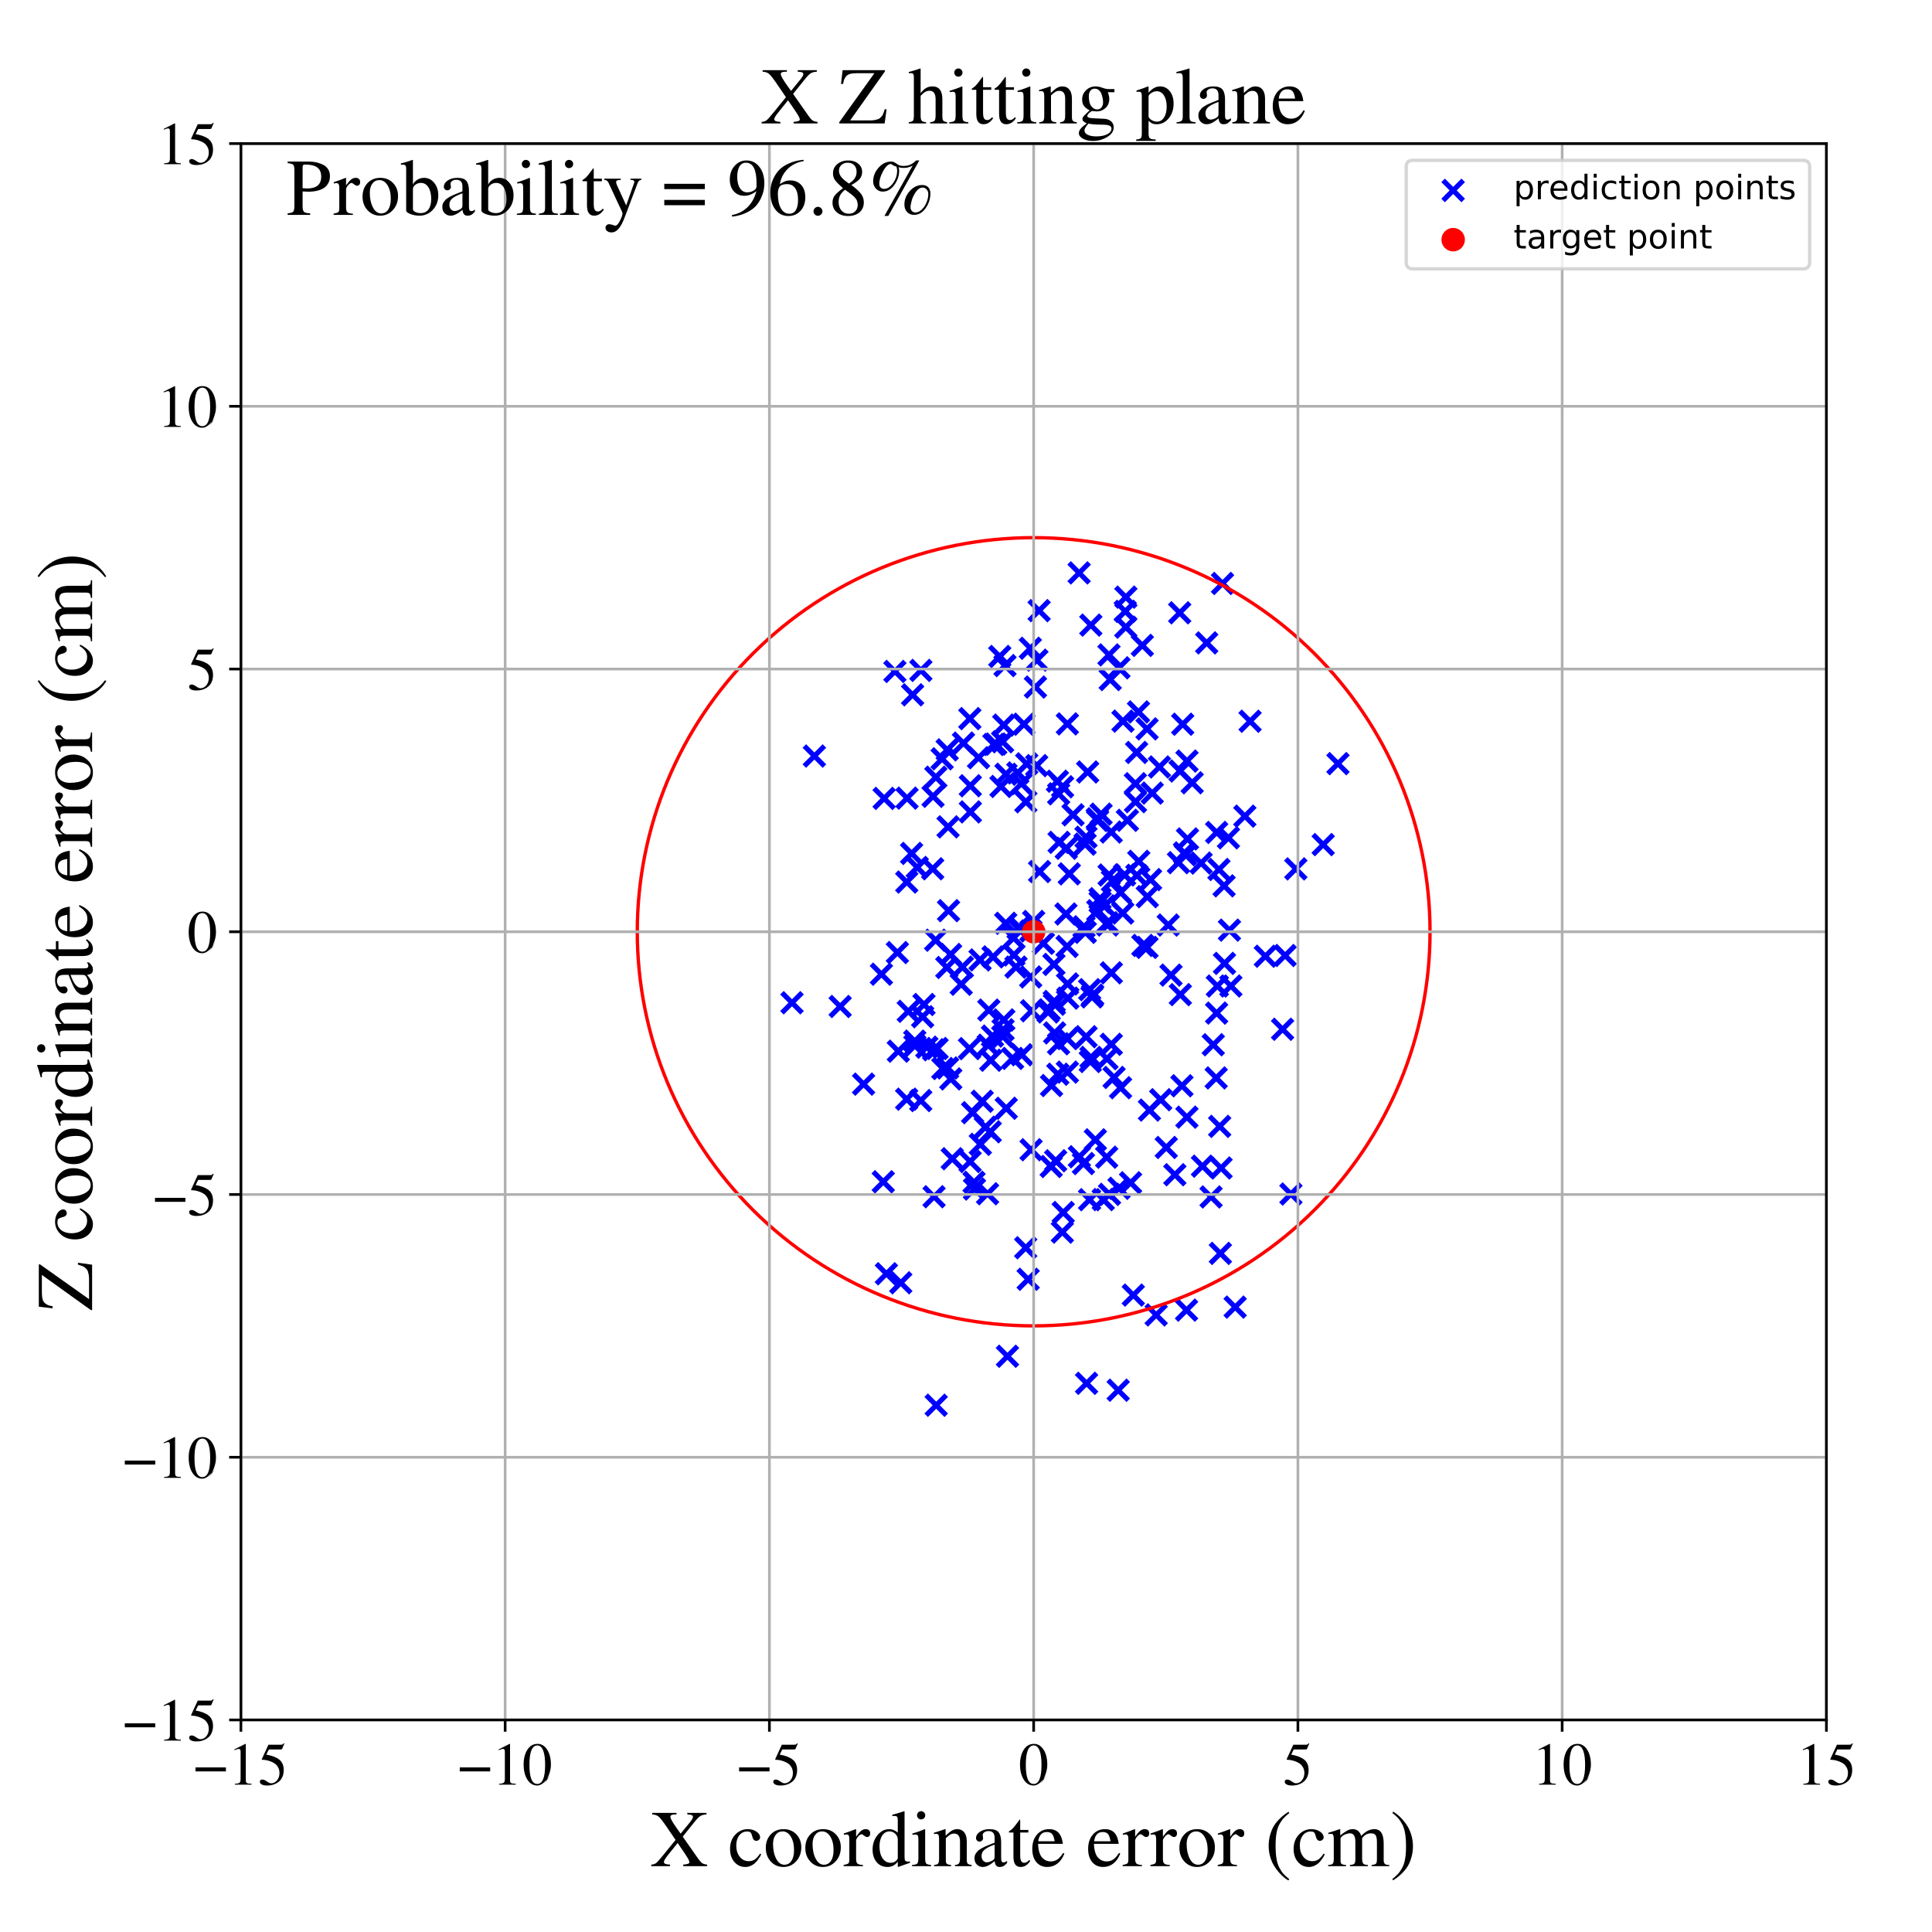 <?xml version="1.0" encoding="utf-8" standalone="no"?>
<!DOCTYPE svg PUBLIC "-//W3C//DTD SVG 1.1//EN"
  "http://www.w3.org/Graphics/SVG/1.1/DTD/svg11.dtd">
<!-- Created with matplotlib (https://matplotlib.org/) -->
<svg height="576pt" version="1.1" viewBox="0 0 576 576" width="576pt" xmlns="http://www.w3.org/2000/svg" xmlns:xlink="http://www.w3.org/1999/xlink">
 <defs>
  <style type="text/css">
*{stroke-linecap:butt;stroke-linejoin:round;}
  </style>
 </defs>
 <g id="figure_1">
  <g id="patch_1">
   <path d="M 0 576 
L 576 576 
L 576 0 
L 0 0 
z
" style="fill:#ffffff;"/>
  </g>
  <g id="axes_1">
   <g id="patch_2">
    <path d="M 71.822 512.784 
L 544.52 512.784 
L 544.52 42.802 
L 71.822 42.802 
z
" style="fill:#ffffff;"/>
   </g>
   <g id="PathCollection_1">
    <defs>
     <path d="M -3 3 
L 3 -3 
M -3 -3 
L 3 3 
" id="mbb8e797b89" style="stroke:#0000ff;stroke-width:1.5;"/>
    </defs>
    <g clip-path="url(#p7518e1d251)">
     <use style="fill:#0000ff;stroke:#0000ff;stroke-width:1.5;" x="338.528" xlink:href="#mbb8e797b89" y="239.007"/>
     <use style="fill:#0000ff;stroke:#0000ff;stroke-width:1.5;" x="350.266" xlink:href="#mbb8e797b89" y="350.229"/>
     <use style="fill:#0000ff;stroke:#0000ff;stroke-width:1.5;" x="318.796" xlink:href="#mbb8e797b89" y="260.527"/>
     <use style="fill:#0000ff;stroke:#0000ff;stroke-width:1.5;" x="279.377" xlink:href="#mbb8e797b89" y="312.589"/>
     <use style="fill:#0000ff;stroke:#0000ff;stroke-width:1.5;" x="268.551" xlink:href="#mbb8e797b89" y="382.444"/>
     <use style="fill:#0000ff;stroke:#0000ff;stroke-width:1.5;" x="317.895" xlink:href="#mbb8e797b89" y="252.903"/>
     <use style="fill:#0000ff;stroke:#0000ff;stroke-width:1.5;" x="300.36" xlink:href="#mbb8e797b89" y="404.349"/>
     <use style="fill:#0000ff;stroke:#0000ff;stroke-width:1.5;" x="338.502" xlink:href="#mbb8e797b89" y="233.653"/>
     <use style="fill:#0000ff;stroke:#0000ff;stroke-width:1.5;" x="382.384" xlink:href="#mbb8e797b89" y="306.861"/>
     <use style="fill:#0000ff;stroke:#0000ff;stroke-width:1.5;" x="298.424" xlink:href="#mbb8e797b89" y="234.471"/>
     <use style="fill:#0000ff;stroke:#0000ff;stroke-width:1.5;" x="299.626" xlink:href="#mbb8e797b89" y="198.439"/>
     <use style="fill:#0000ff;stroke:#0000ff;stroke-width:1.5;" x="353.133" xlink:href="#mbb8e797b89" y="254.284"/>
     <use style="fill:#0000ff;stroke:#0000ff;stroke-width:1.5;" x="362.928" xlink:href="#mbb8e797b89" y="293.968"/>
     <use style="fill:#0000ff;stroke:#0000ff;stroke-width:1.5;" x="283.411" xlink:href="#mbb8e797b89" y="284.562"/>
     <use style="fill:#0000ff;stroke:#0000ff;stroke-width:1.5;" x="330.79" xlink:href="#mbb8e797b89" y="356.079"/>
     <use style="fill:#0000ff;stroke:#0000ff;stroke-width:1.5;" x="270.426" xlink:href="#mbb8e797b89" y="237.957"/>
     <use style="fill:#0000ff;stroke:#0000ff;stroke-width:1.5;" x="336.118" xlink:href="#mbb8e797b89" y="244.566"/>
     <use style="fill:#0000ff;stroke:#0000ff;stroke-width:1.5;" x="307.18" xlink:href="#mbb8e797b89" y="193.273"/>
     <use style="fill:#0000ff;stroke:#0000ff;stroke-width:1.5;" x="323.796" xlink:href="#mbb8e797b89" y="309.083"/>
     <use style="fill:#0000ff;stroke:#0000ff;stroke-width:1.5;" x="332.15" xlink:href="#mbb8e797b89" y="321.224"/>
     <use style="fill:#0000ff;stroke:#0000ff;stroke-width:1.5;" x="321.732" xlink:href="#mbb8e797b89" y="170.807"/>
     <use style="fill:#0000ff;stroke:#0000ff;stroke-width:1.5;" x="289.974" xlink:href="#mbb8e797b89" y="331.729"/>
     <use style="fill:#0000ff;stroke:#0000ff;stroke-width:1.5;" x="368.246" xlink:href="#mbb8e797b89" y="389.698"/>
     <use style="fill:#0000ff;stroke:#0000ff;stroke-width:1.5;" x="299.273" xlink:href="#mbb8e797b89" y="304.069"/>
     <use style="fill:#0000ff;stroke:#0000ff;stroke-width:1.5;" x="341.956" xlink:href="#mbb8e797b89" y="282.45"/>
     <use style="fill:#0000ff;stroke:#0000ff;stroke-width:1.5;" x="275.076" xlink:href="#mbb8e797b89" y="303.134"/>
     <use style="fill:#0000ff;stroke:#0000ff;stroke-width:1.5;" x="318.367" xlink:href="#mbb8e797b89" y="297.573"/>
     <use style="fill:#0000ff;stroke:#0000ff;stroke-width:1.5;" x="323.019" xlink:href="#mbb8e797b89" y="346.897"/>
     <use style="fill:#0000ff;stroke:#0000ff;stroke-width:1.5;" x="236.126" xlink:href="#mbb8e797b89" y="298.956"/>
     <use style="fill:#0000ff;stroke:#0000ff;stroke-width:1.5;" x="325.215" xlink:href="#mbb8e797b89" y="186.366"/>
     <use style="fill:#0000ff;stroke:#0000ff;stroke-width:1.5;" x="377.246" xlink:href="#mbb8e797b89" y="285.09"/>
     <use style="fill:#0000ff;stroke:#0000ff;stroke-width:1.5;" x="334.081" xlink:href="#mbb8e797b89" y="324.289"/>
     <use style="fill:#0000ff;stroke:#0000ff;stroke-width:1.5;" x="306.536" xlink:href="#mbb8e797b89" y="381.401"/>
     <use style="fill:#0000ff;stroke:#0000ff;stroke-width:1.5;" x="304.609" xlink:href="#mbb8e797b89" y="314.457"/>
     <use style="fill:#0000ff;stroke:#0000ff;stroke-width:1.5;" x="316.799" xlink:href="#mbb8e797b89" y="234.567"/>
     <use style="fill:#0000ff;stroke:#0000ff;stroke-width:1.5;" x="330.656" xlink:href="#mbb8e797b89" y="260.868"/>
     <use style="fill:#0000ff;stroke:#0000ff;stroke-width:1.5;" x="327.234" xlink:href="#mbb8e797b89" y="244.628"/>
     <use style="fill:#0000ff;stroke:#0000ff;stroke-width:1.5;" x="340.571" xlink:href="#mbb8e797b89" y="192.41"/>
     <use style="fill:#0000ff;stroke:#0000ff;stroke-width:1.5;" x="319.914" xlink:href="#mbb8e797b89" y="242.928"/>
     <use style="fill:#0000ff;stroke:#0000ff;stroke-width:1.5;" x="363.628" xlink:href="#mbb8e797b89" y="335.814"/>
     <use style="fill:#0000ff;stroke:#0000ff;stroke-width:1.5;" x="358.094" xlink:href="#mbb8e797b89" y="257.314"/>
     <use style="fill:#0000ff;stroke:#0000ff;stroke-width:1.5;" x="257.468" xlink:href="#mbb8e797b89" y="323.219"/>
     <use style="fill:#0000ff;stroke:#0000ff;stroke-width:1.5;" x="398.894" xlink:href="#mbb8e797b89" y="227.666"/>
     <use style="fill:#0000ff;stroke:#0000ff;stroke-width:1.5;" x="272.723" xlink:href="#mbb8e797b89" y="310.394"/>
     <use style="fill:#0000ff;stroke:#0000ff;stroke-width:1.5;" x="362.73" xlink:href="#mbb8e797b89" y="248.174"/>
     <use style="fill:#0000ff;stroke:#0000ff;stroke-width:1.5;" x="348.293" xlink:href="#mbb8e797b89" y="275.794"/>
     <use style="fill:#0000ff;stroke:#0000ff;stroke-width:1.5;" x="342.688" xlink:href="#mbb8e797b89" y="330.958"/>
     <use style="fill:#0000ff;stroke:#0000ff;stroke-width:1.5;" x="286.919" xlink:href="#mbb8e797b89" y="288.34"/>
     <use style="fill:#0000ff;stroke:#0000ff;stroke-width:1.5;" x="289.141" xlink:href="#mbb8e797b89" y="214.245"/>
     <use style="fill:#0000ff;stroke:#0000ff;stroke-width:1.5;" x="307.285" xlink:href="#mbb8e797b89" y="291.265"/>
     <use style="fill:#0000ff;stroke:#0000ff;stroke-width:1.5;" x="270.788" xlink:href="#mbb8e797b89" y="301.511"/>
     <use style="fill:#0000ff;stroke:#0000ff;stroke-width:1.5;" x="278.067" xlink:href="#mbb8e797b89" y="259.013"/>
     <use style="fill:#0000ff;stroke:#0000ff;stroke-width:1.5;" x="282.512" xlink:href="#mbb8e797b89" y="318.394"/>
     <use style="fill:#0000ff;stroke:#0000ff;stroke-width:1.5;" x="318.197" xlink:href="#mbb8e797b89" y="309.636"/>
     <use style="fill:#0000ff;stroke:#0000ff;stroke-width:1.5;" x="323.949" xlink:href="#mbb8e797b89" y="412.412"/>
     <use style="fill:#0000ff;stroke:#0000ff;stroke-width:1.5;" x="299.842" xlink:href="#mbb8e797b89" y="275.271"/>
     <use style="fill:#0000ff;stroke:#0000ff;stroke-width:1.5;" x="338.93" xlink:href="#mbb8e797b89" y="260.959"/>
     <use style="fill:#0000ff;stroke:#0000ff;stroke-width:1.5;" x="315.38" xlink:href="#mbb8e797b89" y="320.269"/>
     <use style="fill:#0000ff;stroke:#0000ff;stroke-width:1.5;" x="276.323" xlink:href="#mbb8e797b89" y="312.204"/>
     <use style="fill:#0000ff;stroke:#0000ff;stroke-width:1.5;" x="330.999" xlink:href="#mbb8e797b89" y="202.6"/>
     <use style="fill:#0000ff;stroke:#0000ff;stroke-width:1.5;" x="366.239" xlink:href="#mbb8e797b89" y="249.782"/>
     <use style="fill:#0000ff;stroke:#0000ff;stroke-width:1.5;" x="323.771" xlink:href="#mbb8e797b89" y="249.598"/>
     <use style="fill:#0000ff;stroke:#0000ff;stroke-width:1.5;" x="283.904" xlink:href="#mbb8e797b89" y="345.456"/>
     <use style="fill:#0000ff;stroke:#0000ff;stroke-width:1.5;" x="298.064" xlink:href="#mbb8e797b89" y="195.715"/>
     <use style="fill:#0000ff;stroke:#0000ff;stroke-width:1.5;" x="330.191" xlink:href="#mbb8e797b89" y="275.106"/>
     <use style="fill:#0000ff;stroke:#0000ff;stroke-width:1.5;" x="327.131" xlink:href="#mbb8e797b89" y="244.098"/>
     <use style="fill:#0000ff;stroke:#0000ff;stroke-width:1.5;" x="340.722" xlink:href="#mbb8e797b89" y="281.87"/>
     <use style="fill:#0000ff;stroke:#0000ff;stroke-width:1.5;" x="290.397" xlink:href="#mbb8e797b89" y="352.483"/>
     <use style="fill:#0000ff;stroke:#0000ff;stroke-width:1.5;" x="290.527" xlink:href="#mbb8e797b89" y="354.498"/>
     <use style="fill:#0000ff;stroke:#0000ff;stroke-width:1.5;" x="334.802" xlink:href="#mbb8e797b89" y="214.999"/>
     <use style="fill:#0000ff;stroke:#0000ff;stroke-width:1.5;" x="351.903" xlink:href="#mbb8e797b89" y="296.531"/>
     <use style="fill:#0000ff;stroke:#0000ff;stroke-width:1.5;" x="263.594" xlink:href="#mbb8e797b89" y="238.028"/>
     <use style="fill:#0000ff;stroke:#0000ff;stroke-width:1.5;" x="303.531" xlink:href="#mbb8e797b89" y="276.784"/>
     <use style="fill:#0000ff;stroke:#0000ff;stroke-width:1.5;" x="328.921" xlink:href="#mbb8e797b89" y="357.644"/>
     <use style="fill:#0000ff;stroke:#0000ff;stroke-width:1.5;" x="331.328" xlink:href="#mbb8e797b89" y="290.033"/>
     <use style="fill:#0000ff;stroke:#0000ff;stroke-width:1.5;" x="305.268" xlink:href="#mbb8e797b89" y="215.916"/>
     <use style="fill:#0000ff;stroke:#0000ff;stroke-width:1.5;" x="362.59" xlink:href="#mbb8e797b89" y="321.365"/>
     <use style="fill:#0000ff;stroke:#0000ff;stroke-width:1.5;" x="273.469" xlink:href="#mbb8e797b89" y="258.616"/>
     <use style="fill:#0000ff;stroke:#0000ff;stroke-width:1.5;" x="314.309" xlink:href="#mbb8e797b89" y="298.568"/>
     <use style="fill:#0000ff;stroke:#0000ff;stroke-width:1.5;" x="309.081" xlink:href="#mbb8e797b89" y="228.257"/>
     <use style="fill:#0000ff;stroke:#0000ff;stroke-width:1.5;" x="318.135" xlink:href="#mbb8e797b89" y="282.169"/>
     <use style="fill:#0000ff;stroke:#0000ff;stroke-width:1.5;" x="302.9" xlink:href="#mbb8e797b89" y="288.325"/>
     <use style="fill:#0000ff;stroke:#0000ff;stroke-width:1.5;" x="281.092" xlink:href="#mbb8e797b89" y="318.562"/>
     <use style="fill:#0000ff;stroke:#0000ff;stroke-width:1.5;" x="353.884" xlink:href="#mbb8e797b89" y="226.903"/>
     <use style="fill:#0000ff;stroke:#0000ff;stroke-width:1.5;" x="295.387" xlink:href="#mbb8e797b89" y="316.097"/>
     <use style="fill:#0000ff;stroke:#0000ff;stroke-width:1.5;" x="296.872" xlink:href="#mbb8e797b89" y="221.83"/>
     <use style="fill:#0000ff;stroke:#0000ff;stroke-width:1.5;" x="294.649" xlink:href="#mbb8e797b89" y="311.608"/>
     <use style="fill:#0000ff;stroke:#0000ff;stroke-width:1.5;" x="272.084" xlink:href="#mbb8e797b89" y="207.151"/>
     <use style="fill:#0000ff;stroke:#0000ff;stroke-width:1.5;" x="250.483" xlink:href="#mbb8e797b89" y="300.071"/>
     <use style="fill:#0000ff;stroke:#0000ff;stroke-width:1.5;" x="314.734" xlink:href="#mbb8e797b89" y="346.068"/>
     <use style="fill:#0000ff;stroke:#0000ff;stroke-width:1.5;" x="312.796" xlink:href="#mbb8e797b89" y="301.09"/>
     <use style="fill:#0000ff;stroke:#0000ff;stroke-width:1.5;" x="264.27" xlink:href="#mbb8e797b89" y="379.753"/>
     <use style="fill:#0000ff;stroke:#0000ff;stroke-width:1.5;" x="278.948" xlink:href="#mbb8e797b89" y="280.309"/>
     <use style="fill:#0000ff;stroke:#0000ff;stroke-width:1.5;" x="366.543" xlink:href="#mbb8e797b89" y="277.304"/>
     <use style="fill:#0000ff;stroke:#0000ff;stroke-width:1.5;" x="363.411" xlink:href="#mbb8e797b89" y="259.223"/>
     <use style="fill:#0000ff;stroke:#0000ff;stroke-width:1.5;" x="295.226" xlink:href="#mbb8e797b89" y="337.43"/>
     <use style="fill:#0000ff;stroke:#0000ff;stroke-width:1.5;" x="364.041" xlink:href="#mbb8e797b89" y="348.221"/>
     <use style="fill:#0000ff;stroke:#0000ff;stroke-width:1.5;" x="312.471" xlink:href="#mbb8e797b89" y="301.705"/>
     <use style="fill:#0000ff;stroke:#0000ff;stroke-width:1.5;" x="315.599" xlink:href="#mbb8e797b89" y="311.19"/>
     <use style="fill:#0000ff;stroke:#0000ff;stroke-width:1.5;" x="338.861" xlink:href="#mbb8e797b89" y="224.331"/>
     <use style="fill:#0000ff;stroke:#0000ff;stroke-width:1.5;" x="314.367" xlink:href="#mbb8e797b89" y="299.402"/>
     <use style="fill:#0000ff;stroke:#0000ff;stroke-width:1.5;" x="304.514" xlink:href="#mbb8e797b89" y="233.631"/>
     <use style="fill:#0000ff;stroke:#0000ff;stroke-width:1.5;" x="330.623" xlink:href="#mbb8e797b89" y="195.25"/>
     <use style="fill:#0000ff;stroke:#0000ff;stroke-width:1.5;" x="307.356" xlink:href="#mbb8e797b89" y="277.54"/>
     <use style="fill:#0000ff;stroke:#0000ff;stroke-width:1.5;" x="325.257" xlink:href="#mbb8e797b89" y="315.245"/>
     <use style="fill:#0000ff;stroke:#0000ff;stroke-width:1.5;" x="293.76" xlink:href="#mbb8e797b89" y="336.069"/>
     <use style="fill:#0000ff;stroke:#0000ff;stroke-width:1.5;" x="326.563" xlink:href="#mbb8e797b89" y="339.823"/>
     <use style="fill:#0000ff;stroke:#0000ff;stroke-width:1.5;" x="305.799" xlink:href="#mbb8e797b89" y="372.001"/>
     <use style="fill:#0000ff;stroke:#0000ff;stroke-width:1.5;" x="335.29" xlink:href="#mbb8e797b89" y="260.846"/>
     <use style="fill:#0000ff;stroke:#0000ff;stroke-width:1.5;" x="289.301" xlink:href="#mbb8e797b89" y="242.06"/>
     <use style="fill:#0000ff;stroke:#0000ff;stroke-width:1.5;" x="318.219" xlink:href="#mbb8e797b89" y="215.82"/>
     <use style="fill:#0000ff;stroke:#0000ff;stroke-width:1.5;" x="337.879" xlink:href="#mbb8e797b89" y="386.118"/>
     <use style="fill:#0000ff;stroke:#0000ff;stroke-width:1.5;" x="327.29" xlink:href="#mbb8e797b89" y="271.513"/>
     <use style="fill:#0000ff;stroke:#0000ff;stroke-width:1.5;" x="275.475" xlink:href="#mbb8e797b89" y="299.477"/>
     <use style="fill:#0000ff;stroke:#0000ff;stroke-width:1.5;" x="325.783" xlink:href="#mbb8e797b89" y="296.695"/>
     <use style="fill:#0000ff;stroke:#0000ff;stroke-width:1.5;" x="316.729" xlink:href="#mbb8e797b89" y="367.343"/>
     <use style="fill:#0000ff;stroke:#0000ff;stroke-width:1.5;" x="315.257" xlink:href="#mbb8e797b89" y="232.908"/>
     <use style="fill:#0000ff;stroke:#0000ff;stroke-width:1.5;" x="314.425" xlink:href="#mbb8e797b89" y="307.949"/>
     <use style="fill:#0000ff;stroke:#0000ff;stroke-width:1.5;" x="302.199" xlink:href="#mbb8e797b89" y="279.635"/>
     <use style="fill:#0000ff;stroke:#0000ff;stroke-width:1.5;" x="278.174" xlink:href="#mbb8e797b89" y="237.412"/>
     <use style="fill:#0000ff;stroke:#0000ff;stroke-width:1.5;" x="351.712" xlink:href="#mbb8e797b89" y="182.699"/>
     <use style="fill:#0000ff;stroke:#0000ff;stroke-width:1.5;" x="295.892" xlink:href="#mbb8e797b89" y="308.888"/>
     <use style="fill:#0000ff;stroke:#0000ff;stroke-width:1.5;" x="347.707" xlink:href="#mbb8e797b89" y="342.105"/>
     <use style="fill:#0000ff;stroke:#0000ff;stroke-width:1.5;" x="299.05" xlink:href="#mbb8e797b89" y="307.008"/>
     <use style="fill:#0000ff;stroke:#0000ff;stroke-width:1.5;" x="351.345" xlink:href="#mbb8e797b89" y="257.186"/>
     <use style="fill:#0000ff;stroke:#0000ff;stroke-width:1.5;" x="283.466" xlink:href="#mbb8e797b89" y="321.658"/>
     <use style="fill:#0000ff;stroke:#0000ff;stroke-width:1.5;" x="298.913" xlink:href="#mbb8e797b89" y="221.146"/>
     <use style="fill:#0000ff;stroke:#0000ff;stroke-width:1.5;" x="296.066" xlink:href="#mbb8e797b89" y="285.285"/>
     <use style="fill:#0000ff;stroke:#0000ff;stroke-width:1.5;" x="289.289" xlink:href="#mbb8e797b89" y="234.262"/>
     <use style="fill:#0000ff;stroke:#0000ff;stroke-width:1.5;" x="291.735" xlink:href="#mbb8e797b89" y="225.9"/>
     <use style="fill:#0000ff;stroke:#0000ff;stroke-width:1.5;" x="309.8" xlink:href="#mbb8e797b89" y="182.053"/>
     <use style="fill:#0000ff;stroke:#0000ff;stroke-width:1.5;" x="307.406" xlink:href="#mbb8e797b89" y="342.779"/>
     <use style="fill:#0000ff;stroke:#0000ff;stroke-width:1.5;" x="346.052" xlink:href="#mbb8e797b89" y="327.864"/>
     <use style="fill:#0000ff;stroke:#0000ff;stroke-width:1.5;" x="299.243" xlink:href="#mbb8e797b89" y="216.172"/>
     <use style="fill:#0000ff;stroke:#0000ff;stroke-width:1.5;" x="287.248" xlink:href="#mbb8e797b89" y="221.546"/>
     <use style="fill:#0000ff;stroke:#0000ff;stroke-width:1.5;" x="342.054" xlink:href="#mbb8e797b89" y="267.329"/>
     <use style="fill:#0000ff;stroke:#0000ff;stroke-width:1.5;" x="323.176" xlink:href="#mbb8e797b89" y="276.308"/>
     <use style="fill:#0000ff;stroke:#0000ff;stroke-width:1.5;" x="334.731" xlink:href="#mbb8e797b89" y="272.207"/>
     <use style="fill:#0000ff;stroke:#0000ff;stroke-width:1.5;" x="294.806" xlink:href="#mbb8e797b89" y="301.144"/>
     <use style="fill:#0000ff;stroke:#0000ff;stroke-width:1.5;" x="270.307" xlink:href="#mbb8e797b89" y="327.704"/>
     <use style="fill:#0000ff;stroke:#0000ff;stroke-width:1.5;" x="324.267" xlink:href="#mbb8e797b89" y="230.153"/>
     <use style="fill:#0000ff;stroke:#0000ff;stroke-width:1.5;" x="333.615" xlink:href="#mbb8e797b89" y="354.27"/>
     <use style="fill:#0000ff;stroke:#0000ff;stroke-width:1.5;" x="292.186" xlink:href="#mbb8e797b89" y="286.189"/>
     <use style="fill:#0000ff;stroke:#0000ff;stroke-width:1.5;" x="341.98" xlink:href="#mbb8e797b89" y="217.306"/>
     <use style="fill:#0000ff;stroke:#0000ff;stroke-width:1.5;" x="327.946" xlink:href="#mbb8e797b89" y="267.931"/>
     <use style="fill:#0000ff;stroke:#0000ff;stroke-width:1.5;" x="334.063" xlink:href="#mbb8e797b89" y="266.084"/>
     <use style="fill:#0000ff;stroke:#0000ff;stroke-width:1.5;" x="358.499" xlink:href="#mbb8e797b89" y="347.683"/>
     <use style="fill:#0000ff;stroke:#0000ff;stroke-width:1.5;" x="325.557" xlink:href="#mbb8e797b89" y="297.209"/>
     <use style="fill:#0000ff;stroke:#0000ff;stroke-width:1.5;" x="313.501" xlink:href="#mbb8e797b89" y="323.639"/>
     <use style="fill:#0000ff;stroke:#0000ff;stroke-width:1.5;" x="315.624" xlink:href="#mbb8e797b89" y="236.669"/>
     <use style="fill:#0000ff;stroke:#0000ff;stroke-width:1.5;" x="344.697" xlink:href="#mbb8e797b89" y="392.026"/>
     <use style="fill:#0000ff;stroke:#0000ff;stroke-width:1.5;" x="328.27" xlink:href="#mbb8e797b89" y="242.723"/>
     <use style="fill:#0000ff;stroke:#0000ff;stroke-width:1.5;" x="321.803" xlink:href="#mbb8e797b89" y="344.861"/>
     <use style="fill:#0000ff;stroke:#0000ff;stroke-width:1.5;" x="335.484" xlink:href="#mbb8e797b89" y="182.267"/>
     <use style="fill:#0000ff;stroke:#0000ff;stroke-width:1.5;" x="337.066" xlink:href="#mbb8e797b89" y="352.625"/>
     <use style="fill:#0000ff;stroke:#0000ff;stroke-width:1.5;" x="282.655" xlink:href="#mbb8e797b89" y="246.519"/>
     <use style="fill:#0000ff;stroke:#0000ff;stroke-width:1.5;" x="267.545" xlink:href="#mbb8e797b89" y="283.994"/>
     <use style="fill:#0000ff;stroke:#0000ff;stroke-width:1.5;" x="331.316" xlink:href="#mbb8e797b89" y="311.347"/>
     <use style="fill:#0000ff;stroke:#0000ff;stroke-width:1.5;" x="361.062" xlink:href="#mbb8e797b89" y="356.853"/>
     <use style="fill:#0000ff;stroke:#0000ff;stroke-width:1.5;" x="363.838" xlink:href="#mbb8e797b89" y="373.681"/>
     <use style="fill:#0000ff;stroke:#0000ff;stroke-width:1.5;" x="282.276" xlink:href="#mbb8e797b89" y="288.441"/>
     <use style="fill:#0000ff;stroke:#0000ff;stroke-width:1.5;" x="278.478" xlink:href="#mbb8e797b89" y="356.791"/>
     <use style="fill:#0000ff;stroke:#0000ff;stroke-width:1.5;" x="294.425" xlink:href="#mbb8e797b89" y="355.901"/>
     <use style="fill:#0000ff;stroke:#0000ff;stroke-width:1.5;" x="315.752" xlink:href="#mbb8e797b89" y="251.137"/>
     <use style="fill:#0000ff;stroke:#0000ff;stroke-width:1.5;" x="309.942" xlink:href="#mbb8e797b89" y="259.841"/>
     <use style="fill:#0000ff;stroke:#0000ff;stroke-width:1.5;" x="364.479" xlink:href="#mbb8e797b89" y="173.952"/>
     <use style="fill:#0000ff;stroke:#0000ff;stroke-width:1.5;" x="317.803" xlink:href="#mbb8e797b89" y="272.495"/>
     <use style="fill:#0000ff;stroke:#0000ff;stroke-width:1.5;" x="299.913" xlink:href="#mbb8e797b89" y="230.835"/>
     <use style="fill:#0000ff;stroke:#0000ff;stroke-width:1.5;" x="270.343" xlink:href="#mbb8e797b89" y="262.975"/>
     <use style="fill:#0000ff;stroke:#0000ff;stroke-width:1.5;" x="302.284" xlink:href="#mbb8e797b89" y="284.709"/>
     <use style="fill:#0000ff;stroke:#0000ff;stroke-width:1.5;" x="289.22" xlink:href="#mbb8e797b89" y="346.295"/>
     <use style="fill:#0000ff;stroke:#0000ff;stroke-width:1.5;" x="345.672" xlink:href="#mbb8e797b89" y="228.656"/>
     <use style="fill:#0000ff;stroke:#0000ff;stroke-width:1.5;" x="333.383" xlink:href="#mbb8e797b89" y="414.473"/>
     <use style="fill:#0000ff;stroke:#0000ff;stroke-width:1.5;" x="331.292" xlink:href="#mbb8e797b89" y="248.055"/>
     <use style="fill:#0000ff;stroke:#0000ff;stroke-width:1.5;" x="327.997" xlink:href="#mbb8e797b89" y="268.939"/>
     <use style="fill:#0000ff;stroke:#0000ff;stroke-width:1.5;" x="296.309" xlink:href="#mbb8e797b89" y="221.951"/>
     <use style="fill:#0000ff;stroke:#0000ff;stroke-width:1.5;" x="305.846" xlink:href="#mbb8e797b89" y="239.042"/>
     <use style="fill:#0000ff;stroke:#0000ff;stroke-width:1.5;" x="351.81" xlink:href="#mbb8e797b89" y="229.87"/>
     <use style="fill:#0000ff;stroke:#0000ff;stroke-width:1.5;" x="298.954" xlink:href="#mbb8e797b89" y="309.011"/>
     <use style="fill:#0000ff;stroke:#0000ff;stroke-width:1.5;" x="289.042" xlink:href="#mbb8e797b89" y="312.627"/>
     <use style="fill:#0000ff;stroke:#0000ff;stroke-width:1.5;" x="318.273" xlink:href="#mbb8e797b89" y="293.35"/>
     <use style="fill:#0000ff;stroke:#0000ff;stroke-width:1.5;" x="282.39" xlink:href="#mbb8e797b89" y="223.56"/>
     <use style="fill:#0000ff;stroke:#0000ff;stroke-width:1.5;" x="361.717" xlink:href="#mbb8e797b89" y="311.477"/>
     <use style="fill:#0000ff;stroke:#0000ff;stroke-width:1.5;" x="262.783" xlink:href="#mbb8e797b89" y="290.444"/>
     <use style="fill:#0000ff;stroke:#0000ff;stroke-width:1.5;" x="267.823" xlink:href="#mbb8e797b89" y="313.398"/>
     <use style="fill:#0000ff;stroke:#0000ff;stroke-width:1.5;" x="386.333" xlink:href="#mbb8e797b89" y="259.048"/>
     <use style="fill:#0000ff;stroke:#0000ff;stroke-width:1.5;" x="339.51" xlink:href="#mbb8e797b89" y="256.788"/>
     <use style="fill:#0000ff;stroke:#0000ff;stroke-width:1.5;" x="359.762" xlink:href="#mbb8e797b89" y="191.663"/>
     <use style="fill:#0000ff;stroke:#0000ff;stroke-width:1.5;" x="301.885" xlink:href="#mbb8e797b89" y="315.55"/>
     <use style="fill:#0000ff;stroke:#0000ff;stroke-width:1.5;" x="366.969" xlink:href="#mbb8e797b89" y="293.961"/>
     <use style="fill:#0000ff;stroke:#0000ff;stroke-width:1.5;" x="324.839" xlink:href="#mbb8e797b89" y="357.669"/>
     <use style="fill:#0000ff;stroke:#0000ff;stroke-width:1.5;" x="324.865" xlink:href="#mbb8e797b89" y="295.053"/>
     <use style="fill:#0000ff;stroke:#0000ff;stroke-width:1.5;" x="349.118" xlink:href="#mbb8e797b89" y="290.717"/>
     <use style="fill:#0000ff;stroke:#0000ff;stroke-width:1.5;" x="329.327" xlink:href="#mbb8e797b89" y="270.07"/>
     <use style="fill:#0000ff;stroke:#0000ff;stroke-width:1.5;" x="323.5" xlink:href="#mbb8e797b89" y="251.675"/>
     <use style="fill:#0000ff;stroke:#0000ff;stroke-width:1.5;" x="335.659" xlink:href="#mbb8e797b89" y="178.023"/>
     <use style="fill:#0000ff;stroke:#0000ff;stroke-width:1.5;" x="329.935" xlink:href="#mbb8e797b89" y="345.004"/>
     <use style="fill:#0000ff;stroke:#0000ff;stroke-width:1.5;" x="278.355" xlink:href="#mbb8e797b89" y="312.967"/>
     <use style="fill:#0000ff;stroke:#0000ff;stroke-width:1.5;" x="352.379" xlink:href="#mbb8e797b89" y="323.712"/>
     <use style="fill:#0000ff;stroke:#0000ff;stroke-width:1.5;" x="286.576" xlink:href="#mbb8e797b89" y="293.444"/>
     <use style="fill:#0000ff;stroke:#0000ff;stroke-width:1.5;" x="352.612" xlink:href="#mbb8e797b89" y="215.921"/>
     <use style="fill:#0000ff;stroke:#0000ff;stroke-width:1.5;" x="355.437" xlink:href="#mbb8e797b89" y="233.369"/>
     <use style="fill:#0000ff;stroke:#0000ff;stroke-width:1.5;" x="323.56" xlink:href="#mbb8e797b89" y="277.96"/>
     <use style="fill:#0000ff;stroke:#0000ff;stroke-width:1.5;" x="316.986" xlink:href="#mbb8e797b89" y="361.492"/>
     <use style="fill:#0000ff;stroke:#0000ff;stroke-width:1.5;" x="300" xlink:href="#mbb8e797b89" y="330.414"/>
     <use style="fill:#0000ff;stroke:#0000ff;stroke-width:1.5;" x="282.795" xlink:href="#mbb8e797b89" y="271.498"/>
     <use style="fill:#0000ff;stroke:#0000ff;stroke-width:1.5;" x="362.72" xlink:href="#mbb8e797b89" y="302.036"/>
     <use style="fill:#0000ff;stroke:#0000ff;stroke-width:1.5;" x="325.05" xlink:href="#mbb8e797b89" y="316.474"/>
     <use style="fill:#0000ff;stroke:#0000ff;stroke-width:1.5;" x="343.021" xlink:href="#mbb8e797b89" y="262.235"/>
     <use style="fill:#0000ff;stroke:#0000ff;stroke-width:1.5;" x="292.268" xlink:href="#mbb8e797b89" y="341.168"/>
     <use style="fill:#0000ff;stroke:#0000ff;stroke-width:1.5;" x="335.639" xlink:href="#mbb8e797b89" y="186.983"/>
     <use style="fill:#0000ff;stroke:#0000ff;stroke-width:1.5;" x="311.074" xlink:href="#mbb8e797b89" y="281.238"/>
     <use style="fill:#0000ff;stroke:#0000ff;stroke-width:1.5;" x="271.778" xlink:href="#mbb8e797b89" y="254.437"/>
     <use style="fill:#0000ff;stroke:#0000ff;stroke-width:1.5;" x="314.213" xlink:href="#mbb8e797b89" y="287.52"/>
     <use style="fill:#0000ff;stroke:#0000ff;stroke-width:1.5;" x="330.187" xlink:href="#mbb8e797b89" y="275.777"/>
     <use style="fill:#0000ff;stroke:#0000ff;stroke-width:1.5;" x="394.492" xlink:href="#mbb8e797b89" y="251.806"/>
     <use style="fill:#0000ff;stroke:#0000ff;stroke-width:1.5;" x="318.225" xlink:href="#mbb8e797b89" y="319.634"/>
     <use style="fill:#0000ff;stroke:#0000ff;stroke-width:1.5;" x="308.707" xlink:href="#mbb8e797b89" y="204.841"/>
     <use style="fill:#0000ff;stroke:#0000ff;stroke-width:1.5;" x="242.795" xlink:href="#mbb8e797b89" y="225.405"/>
     <use style="fill:#0000ff;stroke:#0000ff;stroke-width:1.5;" x="308.171" xlink:href="#mbb8e797b89" y="274.718"/>
     <use style="fill:#0000ff;stroke:#0000ff;stroke-width:1.5;" x="292.837" xlink:href="#mbb8e797b89" y="328.324"/>
     <use style="fill:#0000ff;stroke:#0000ff;stroke-width:1.5;" x="364.946" xlink:href="#mbb8e797b89" y="264.105"/>
     <use style="fill:#0000ff;stroke:#0000ff;stroke-width:1.5;" x="280.884" xlink:href="#mbb8e797b89" y="226.224"/>
     <use style="fill:#0000ff;stroke:#0000ff;stroke-width:1.5;" x="383.146" xlink:href="#mbb8e797b89" y="284.87"/>
     <use style="fill:#0000ff;stroke:#0000ff;stroke-width:1.5;" x="339.424" xlink:href="#mbb8e797b89" y="212.246"/>
     <use style="fill:#0000ff;stroke:#0000ff;stroke-width:1.5;" x="279.004" xlink:href="#mbb8e797b89" y="231.711"/>
     <use style="fill:#0000ff;stroke:#0000ff;stroke-width:1.5;" x="306.113" xlink:href="#mbb8e797b89" y="227.73"/>
     <use style="fill:#0000ff;stroke:#0000ff;stroke-width:1.5;" x="279.115" xlink:href="#mbb8e797b89" y="418.949"/>
     <use style="fill:#0000ff;stroke:#0000ff;stroke-width:1.5;" x="353.437" xlink:href="#mbb8e797b89" y="254.835"/>
     <use style="fill:#0000ff;stroke:#0000ff;stroke-width:1.5;" x="365.068" xlink:href="#mbb8e797b89" y="287.221"/>
     <use style="fill:#0000ff;stroke:#0000ff;stroke-width:1.5;" x="274.551" xlink:href="#mbb8e797b89" y="199.876"/>
     <use style="fill:#0000ff;stroke:#0000ff;stroke-width:1.5;" x="384.87" xlink:href="#mbb8e797b89" y="355.981"/>
     <use style="fill:#0000ff;stroke:#0000ff;stroke-width:1.5;" x="263.34" xlink:href="#mbb8e797b89" y="352.329"/>
     <use style="fill:#0000ff;stroke:#0000ff;stroke-width:1.5;" x="371.133" xlink:href="#mbb8e797b89" y="243.323"/>
     <use style="fill:#0000ff;stroke:#0000ff;stroke-width:1.5;" x="330.02" xlink:href="#mbb8e797b89" y="315.628"/>
     <use style="fill:#0000ff;stroke:#0000ff;stroke-width:1.5;" x="309.132" xlink:href="#mbb8e797b89" y="196.812"/>
     <use style="fill:#0000ff;stroke:#0000ff;stroke-width:1.5;" x="274.504" xlink:href="#mbb8e797b89" y="328.116"/>
     <use style="fill:#0000ff;stroke:#0000ff;stroke-width:1.5;" x="266.806" xlink:href="#mbb8e797b89" y="200.183"/>
     <use style="fill:#0000ff;stroke:#0000ff;stroke-width:1.5;" x="304.173" xlink:href="#mbb8e797b89" y="276.71"/>
     <use style="fill:#0000ff;stroke:#0000ff;stroke-width:1.5;" x="313.399" xlink:href="#mbb8e797b89" y="347.775"/>
     <use style="fill:#0000ff;stroke:#0000ff;stroke-width:1.5;" x="303.453" xlink:href="#mbb8e797b89" y="230.436"/>
     <use style="fill:#0000ff;stroke:#0000ff;stroke-width:1.5;" x="343.527" xlink:href="#mbb8e797b89" y="236.448"/>
     <use style="fill:#0000ff;stroke:#0000ff;stroke-width:1.5;" x="353.86" xlink:href="#mbb8e797b89" y="333.068"/>
     <use style="fill:#0000ff;stroke:#0000ff;stroke-width:1.5;" x="353.755" xlink:href="#mbb8e797b89" y="390.596"/>
     <use style="fill:#0000ff;stroke:#0000ff;stroke-width:1.5;" x="307.544" xlink:href="#mbb8e797b89" y="301.347"/>
     <use style="fill:#0000ff;stroke:#0000ff;stroke-width:1.5;" x="333.595" xlink:href="#mbb8e797b89" y="199.1"/>
     <use style="fill:#0000ff;stroke:#0000ff;stroke-width:1.5;" x="372.692" xlink:href="#mbb8e797b89" y="215.03"/>
     <use style="fill:#0000ff;stroke:#0000ff;stroke-width:1.5;" x="272.76" xlink:href="#mbb8e797b89" y="311.772"/>
     <use style="fill:#0000ff;stroke:#0000ff;stroke-width:1.5;" x="354.035" xlink:href="#mbb8e797b89" y="250.117"/>
     <use style="fill:#0000ff;stroke:#0000ff;stroke-width:1.5;" x="331.659" xlink:href="#mbb8e797b89" y="262.66"/>
    </g>
   </g>
   <g id="PathCollection_2">
    <defs>
     <path d="M 0 3 
C 0.796 3 1.559 2.684 2.121 2.121 
C 2.684 1.559 3 0.796 3 0 
C 3 -0.796 2.684 -1.559 2.121 -2.121 
C 1.559 -2.684 0.796 -3 0 -3 
C -0.796 -3 -1.559 -2.684 -2.121 -2.121 
C -2.684 -1.559 -3 -0.796 -3 0 
C -3 0.796 -2.684 1.559 -2.121 2.121 
C -1.559 2.684 -0.796 3 0 3 
z
" id="m62c5c8bc1b" style="stroke:#ff0000;"/>
    </defs>
    <g clip-path="url(#p7518e1d251)">
     <use style="fill:#ff0000;stroke:#ff0000;" x="308.171" xlink:href="#m62c5c8bc1b" y="277.793"/>
    </g>
   </g>
   <g id="patch_3">
    <path clip-path="url(#p7518e1d251)" d="M 308.171 395.288 
C 339.511 395.288 369.572 382.908 391.733 360.875 
C 413.894 338.841 426.346 308.953 426.346 277.793 
C 426.346 246.633 413.894 216.745 391.733 194.711 
C 369.572 172.677 339.511 160.297 308.171 160.297 
C 276.831 160.297 246.77 172.677 224.609 194.711 
C 202.448 216.745 189.997 246.633 189.997 277.793 
C 189.997 308.953 202.448 338.841 224.609 360.875 
C 246.77 382.908 276.831 395.288 308.171 395.288 
z
" style="fill:none;stroke:#ff0000;stroke-linejoin:miter;"/>
   </g>
   <g id="matplotlib.axis_1">
    <g id="xtick_1">
     <g id="line2d_1">
      <path clip-path="url(#p7518e1d251)" d="M 71.822 512.784 
L 71.822 42.802 
" style="fill:none;stroke:#b0b0b0;stroke-linecap:square;stroke-width:0.8;"/>
     </g>
     <g id="line2d_2">
      <defs>
       <path d="M 0 0 
L 0 3.5 
" id="mf0d8ace712" style="stroke:#000000;stroke-width:0.8;"/>
      </defs>
      <g>
       <use style="stroke:#000000;stroke-width:0.8;" x="71.822" xlink:href="#mf0d8ace712" y="512.784"/>
      </g>
     </g>
     <g id="text_1">
      <!-- −15 -->
      <defs>
       <path d="M 3 22 
L 3 28.594 
L 53.406 28.594 
L 53.406 22 
z
" id="FreeSerif-8722"/>
       <path d="M 18.297 59.297 
Q 16.5 59.297 11.094 57.094 
L 11.094 58.5 
L 29.094 67.594 
L 29.906 67.406 
L 29.906 7.406 
Q 29.906 3.797 31.703 2.688 
Q 33.5 1.594 39.406 1.5 
L 39.406 0 
L 11.797 0 
L 11.797 1.5 
Q 17.406 1.703 19.344 3.141 
Q 21.297 4.594 21.297 9.297 
L 21.297 54.594 
Q 21.297 59.297 18.297 59.297 
z
" id="FreeSerif-49"/>
       <path d="M 35.703 19.406 
Q 35.703 24.703 33.344 28.797 
Q 31 32.906 27.641 35.156 
Q 24.297 37.406 20.141 38.844 
Q 16 40.297 12.953 40.75 
Q 9.906 41.203 7.594 41.203 
Q 6.406 41.203 6.406 42 
Q 6.406 42.297 6.5 42.5 
L 17.406 66.203 
L 38.297 66.203 
Q 39.906 66.203 40.844 66.703 
Q 41.797 67.203 42.906 68.797 
L 43.797 68.094 
L 40 59.203 
Q 39.594 58.297 37.703 58.297 
L 18.094 58.297 
L 13.906 49.797 
Q 28.5 47.203 35.594 41.344 
Q 42.703 35.5 42.703 24.203 
Q 42.703 18.297 40.844 13.688 
Q 39 9.094 36.141 6.297 
Q 33.297 3.5 29.547 1.703 
Q 25.797 -0.094 22.344 -0.75 
Q 18.906 -1.406 15.406 -1.406 
Q 9.797 -1.406 6.5 0.25 
Q 3.203 1.906 3.203 4.797 
Q 3.203 8.5 7.5 8.5 
Q 10.297 8.5 14.75 5.391 
Q 19.203 2.297 21.797 2.297 
Q 27.703 2.297 31.703 7.25 
Q 35.703 12.203 35.703 19.406 
z
" id="FreeSerif-53"/>
      </defs>
      <g transform="translate(57.746 532.077)scale(0.18 -0.18)">
       <use xlink:href="#FreeSerif-8722"/>
       <use x="56.4" xlink:href="#FreeSerif-49"/>
       <use x="106.4" xlink:href="#FreeSerif-53"/>
      </g>
     </g>
    </g>
    <g id="xtick_2">
     <g id="line2d_3">
      <path clip-path="url(#p7518e1d251)" d="M 150.605 512.784 
L 150.605 42.802 
" style="fill:none;stroke:#b0b0b0;stroke-linecap:square;stroke-width:0.8;"/>
     </g>
     <g id="line2d_4">
      <g>
       <use style="stroke:#000000;stroke-width:0.8;" x="150.605" xlink:href="#mf0d8ace712" y="512.784"/>
      </g>
     </g>
     <g id="text_2">
      <!-- −10 -->
      <defs>
       <path d="M 47.594 17.797 
Q 35.203 -1.406 25 -1.406 
Q 14.797 -1.406 8.594 8.391 
Q 2.406 18.203 2.406 33.594 
Q 2.406 48.094 8.594 57.844 
Q 14.797 67.594 25.406 67.594 
Q 35.203 67.594 41.391 58 
Q 47.594 48.406 47.594 33 
Q 47.594 17.797 35.203 -1.406 
z
M 25.094 65 
Q 12 65 12 32.703 
Q 12 1.203 25 1.203 
Q 38 1.203 38 32.797 
Q 38 48.5 34.703 56.75 
Q 31.406 65 25.094 65 
z
" id="FreeSerif-48"/>
      </defs>
      <g transform="translate(136.529 532.077)scale(0.18 -0.18)">
       <use xlink:href="#FreeSerif-8722"/>
       <use x="56.4" xlink:href="#FreeSerif-49"/>
       <use x="106.4" xlink:href="#FreeSerif-48"/>
      </g>
     </g>
    </g>
    <g id="xtick_3">
     <g id="line2d_5">
      <path clip-path="url(#p7518e1d251)" d="M 229.388 512.784 
L 229.388 42.802 
" style="fill:none;stroke:#b0b0b0;stroke-linecap:square;stroke-width:0.8;"/>
     </g>
     <g id="line2d_6">
      <g>
       <use style="stroke:#000000;stroke-width:0.8;" x="229.388" xlink:href="#mf0d8ace712" y="512.784"/>
      </g>
     </g>
     <g id="text_3">
      <!-- −5 -->
      <g transform="translate(219.812 532.077)scale(0.18 -0.18)">
       <use xlink:href="#FreeSerif-8722"/>
       <use x="56.4" xlink:href="#FreeSerif-53"/>
      </g>
     </g>
    </g>
    <g id="xtick_4">
     <g id="line2d_7">
      <path clip-path="url(#p7518e1d251)" d="M 308.171 512.784 
L 308.171 42.802 
" style="fill:none;stroke:#b0b0b0;stroke-linecap:square;stroke-width:0.8;"/>
     </g>
     <g id="line2d_8">
      <g>
       <use style="stroke:#000000;stroke-width:0.8;" x="308.171" xlink:href="#mf0d8ace712" y="512.784"/>
      </g>
     </g>
     <g id="text_4">
      <!-- 0 -->
      <g transform="translate(303.671 532.077)scale(0.18 -0.18)">
       <use xlink:href="#FreeSerif-48"/>
      </g>
     </g>
    </g>
    <g id="xtick_5">
     <g id="line2d_9">
      <path clip-path="url(#p7518e1d251)" d="M 386.954 512.784 
L 386.954 42.802 
" style="fill:none;stroke:#b0b0b0;stroke-linecap:square;stroke-width:0.8;"/>
     </g>
     <g id="line2d_10">
      <g>
       <use style="stroke:#000000;stroke-width:0.8;" x="386.954" xlink:href="#mf0d8ace712" y="512.784"/>
      </g>
     </g>
     <g id="text_5">
      <!-- 5 -->
      <g transform="translate(382.454 532.077)scale(0.18 -0.18)">
       <use xlink:href="#FreeSerif-53"/>
      </g>
     </g>
    </g>
    <g id="xtick_6">
     <g id="line2d_11">
      <path clip-path="url(#p7518e1d251)" d="M 465.737 512.784 
L 465.737 42.802 
" style="fill:none;stroke:#b0b0b0;stroke-linecap:square;stroke-width:0.8;"/>
     </g>
     <g id="line2d_12">
      <g>
       <use style="stroke:#000000;stroke-width:0.8;" x="465.737" xlink:href="#mf0d8ace712" y="512.784"/>
      </g>
     </g>
     <g id="text_6">
      <!-- 10 -->
      <g transform="translate(456.737 532.077)scale(0.18 -0.18)">
       <use xlink:href="#FreeSerif-49"/>
       <use x="50" xlink:href="#FreeSerif-48"/>
      </g>
     </g>
    </g>
    <g id="xtick_7">
     <g id="line2d_13">
      <path clip-path="url(#p7518e1d251)" d="M 544.52 512.784 
L 544.52 42.802 
" style="fill:none;stroke:#b0b0b0;stroke-linecap:square;stroke-width:0.8;"/>
     </g>
     <g id="line2d_14">
      <g>
       <use style="stroke:#000000;stroke-width:0.8;" x="544.52" xlink:href="#mf0d8ace712" y="512.784"/>
      </g>
     </g>
     <g id="text_7">
      <!-- 15 -->
      <g transform="translate(535.52 532.077)scale(0.18 -0.18)">
       <use xlink:href="#FreeSerif-49"/>
       <use x="50" xlink:href="#FreeSerif-53"/>
      </g>
     </g>
    </g>
    <g id="text_8">
     <!-- X coordinate error (cm) -->
     <defs>
      <path d="M 69.594 66.203 
L 69.594 64.297 
Q 64.703 64 62.047 62.344 
Q 59.406 60.703 54.703 54.906 
L 40.094 36.703 
L 59.297 9.297 
Q 62.297 5 64.297 3.703 
Q 66.297 2.406 70.406 1.906 
L 70.406 0 
L 40.703 0 
L 40.703 1.906 
Q 44.797 2.297 46.594 2.938 
Q 48.406 3.594 48.406 5 
Q 48.406 7.203 43.297 14.797 
L 33.797 28.797 
L 21.906 14 
Q 16.703 7.5 16.703 5.406 
Q 16.703 3.703 18.297 2.953 
Q 19.906 2.203 24.297 1.906 
L 24.297 0 
L 1 0 
L 1 1.906 
Q 4.906 2.203 7 3.797 
Q 9.094 5.406 15.5 13.297 
L 31.203 32.594 
L 20.297 48.594 
Q 13.297 58.906 10.25 61.5 
Q 7.203 64.094 2.203 64.297 
L 2.203 66.203 
L 32.406 66.203 
L 32.406 64.297 
L 29.594 64.203 
Q 24.797 64.094 24.797 61.297 
Q 24.797 58.094 33.297 46.297 
L 37.5 40.406 
L 48.797 54.203 
Q 52.797 59.203 52.797 61.094 
Q 52.797 62.797 51.344 63.438 
Q 49.906 64.094 45.797 64.297 
L 45.797 66.203 
z
" id="FreeSerif-88"/>
      <path id="FreeSerif-32"/>
      <path d="M 2.5 21.297 
Q 2.5 32.406 9.047 39.203 
Q 15.594 46 24.406 46 
Q 30.703 46 35.25 42.953 
Q 39.797 39.906 39.797 35.703 
Q 39.797 34 38.391 32.75 
Q 37 31.5 35 31.5 
Q 31.594 31.5 30.297 36.094 
L 29.703 38.297 
Q 28.906 41.094 27.703 42.094 
Q 26.5 43.094 23.797 43.094 
Q 17.703 43.094 13.953 38.25 
Q 10.203 33.406 10.203 25.703 
Q 10.203 17.094 14.547 11.641 
Q 18.906 6.203 25.703 6.203 
Q 30 6.203 33.094 8.25 
Q 36.203 10.297 39.797 15.594 
L 41.203 14.703 
Q 40.203 12.703 39.453 11.391 
Q 38.703 10.094 36.75 7.5 
Q 34.797 4.906 32.891 3.297 
Q 31 1.703 27.891 0.344 
Q 24.797 -1 21.5 -1 
Q 13.203 -1 7.844 5.25 
Q 2.5 11.5 2.5 21.297 
z
" id="FreeSerif-99"/>
      <path d="M 24.594 46 
Q 34.203 46 40.391 39.594 
Q 46.594 33.203 46.594 23.406 
Q 46.594 13 40.188 6 
Q 33.797 -1 24.391 -1 
Q 15 -1 8.75 5.75 
Q 2.5 12.5 2.5 22.594 
Q 2.5 32.906 8.641 39.453 
Q 14.797 46 24.594 46 
z
M 11.5 27.5 
Q 11.5 16.797 15.391 9.297 
Q 19.297 1.797 25.594 1.797 
Q 31.203 1.797 34.391 6.594 
Q 37.594 11.406 37.594 19.906 
Q 37.594 30.203 33.594 36.703 
Q 29.594 43.203 23.297 43.203 
Q 18 43.203 14.75 38.891 
Q 11.5 34.594 11.5 27.5 
z
" id="FreeSerif-111"/>
      <path d="M 30.094 36.203 
Q 28.594 36.203 26.391 37.953 
Q 24.203 39.703 23.5 39.703 
Q 21.5 39.703 19 36.797 
Q 16.5 33.906 16.5 31.5 
L 16.5 9 
Q 16.5 4.703 18.203 3.203 
Q 19.906 1.703 25 1.5 
L 25 0 
L 1 0 
L 1 1.5 
Q 5.797 2.406 6.938 3.5 
Q 8.094 4.594 8.094 8.406 
L 8.094 33.406 
Q 8.094 36.703 7.344 38.047 
Q 6.594 39.406 4.703 39.406 
Q 3.094 39.406 1.203 39 
L 1.203 40.594 
Q 9.203 43.203 16 46 
L 16.5 45.797 
L 16.5 36.594 
Q 20.203 41.906 22.797 43.953 
Q 25.406 46 28.5 46 
Q 31.094 46 32.547 44.594 
Q 34 43.203 34 40.703 
Q 34 38.594 32.953 37.391 
Q 31.906 36.203 30.094 36.203 
z
" id="FreeSerif-114"/>
      <path d="M 34.203 -1 
L 33.797 -0.703 
L 33.797 5.703 
Q 29 -1 21 -1 
Q 12.703 -1 7.594 4.953 
Q 2.5 10.906 2.5 20.5 
Q 2.5 31.094 8.594 38.547 
Q 14.703 46 23.297 46 
Q 28.703 46 33.797 41.703 
L 33.797 57.297 
Q 33.797 60.406 32.891 61.406 
Q 32 62.406 29.203 62.406 
Q 27.797 62.406 27 62.297 
L 27 63.906 
Q 36.094 66.297 41.703 68.297 
L 42.203 68.094 
L 42.203 11.406 
Q 42.203 7.906 43.047 6.797 
Q 43.906 5.703 46.594 5.703 
Q 47.094 5.703 48.906 5.797 
L 48.906 4.203 
z
M 24.906 4.203 
Q 28.703 4.203 31.25 6.344 
Q 33.797 8.5 33.797 10.203 
L 33.797 33.203 
Q 33.797 37.203 30.688 40.203 
Q 27.594 43.203 23.594 43.203 
Q 17.906 43.203 14.5 38.094 
Q 11.094 33 11.094 24.5 
Q 11.094 15.297 14.891 9.75 
Q 18.703 4.203 24.906 4.203 
z
" id="FreeSerif-100"/>
      <path d="M 6.203 39.297 
Q 4 39.297 2 39 
L 2 40.5 
Q 9 42.5 17.5 46 
L 17.906 45.703 
L 17.906 10.203 
Q 17.906 4.797 19.156 3.344 
Q 20.406 1.906 25.297 1.5 
L 25.297 0 
L 1.594 0 
L 1.594 1.5 
Q 6.797 1.797 8.141 3.297 
Q 9.5 4.797 9.5 10.203 
L 9.5 33.406 
Q 9.5 36.703 8.75 38 
Q 8 39.297 6.203 39.297 
z
M 12.797 68.297 
Q 15 68.297 16.5 66.797 
Q 18 65.297 18 63.203 
Q 18 61 16.5 59.547 
Q 15 58.094 12.797 58.094 
Q 10.703 58.094 9.25 59.594 
Q 7.797 61.094 7.797 63.188 
Q 7.797 65.297 9.297 66.797 
Q 10.797 68.297 12.797 68.297 
z
" id="FreeSerif-105"/>
      <path d="M 1 39.797 
L 1 41.5 
Q 8.406 43.703 14.797 46 
L 15.5 45.797 
L 15.5 37.906 
Q 20.594 42.703 23.547 44.344 
Q 26.5 46 30 46 
Q 35.5 46 38.641 42.047 
Q 41.797 38.094 41.797 31 
L 41.797 8.094 
Q 41.797 4.406 43 3.156 
Q 44.203 1.906 47.906 1.5 
L 47.906 0 
L 27.094 0 
L 27.094 1.5 
Q 30.906 1.797 32.156 3.5 
Q 33.406 5.203 33.406 9.906 
L 33.406 30.797 
Q 33.406 40.5 26.094 40.5 
Q 23.594 40.5 21.5 39.344 
Q 19.406 38.203 15.797 34.797 
L 15.797 6.703 
Q 15.797 4 17.188 2.891 
Q 18.594 1.797 22.406 1.5 
L 22.406 0 
L 1.203 0 
L 1.203 1.5 
Q 5 1.797 6.203 3.25 
Q 7.406 4.703 7.406 9 
L 7.406 33.797 
Q 7.406 37.5 6.594 38.844 
Q 5.797 40.203 3.703 40.203 
Q 1.797 40.203 1 39.797 
z
" id="FreeSerif-110"/>
      <path d="M 2.5 9.703 
Q 2.5 11.5 2.891 13.047 
Q 3.297 14.594 4.297 15.938 
Q 5.297 17.297 6.188 18.391 
Q 7.094 19.5 8.891 20.641 
Q 10.703 21.797 11.891 22.547 
Q 13.094 23.297 15.547 24.344 
Q 18 25.406 19.297 25.953 
Q 20.594 26.5 23.391 27.594 
Q 26.203 28.703 27.5 29.203 
L 27.5 35.297 
Q 27.5 43.594 19.906 43.594 
Q 16.906 43.594 14.797 42.141 
Q 12.703 40.703 12.703 38.703 
Q 12.703 37.906 12.953 36.5 
Q 13.203 35.094 13.203 34.703 
Q 13.203 33 11.844 31.75 
Q 10.5 30.5 8.703 30.5 
Q 7 30.5 5.703 31.797 
Q 4.406 33.094 4.406 34.797 
Q 4.406 39.5 9.25 42.75 
Q 14.094 46 21.203 46 
Q 29.406 46 32.5 42.047 
Q 35.594 38.094 35.594 30 
L 35.594 10.5 
Q 35.594 7.203 36.25 5.953 
Q 36.906 4.703 38.594 4.703 
Q 40.703 4.703 43 6.594 
L 43 4 
Q 40.406 1.094 38.453 0.047 
Q 36.5 -1 34 -1 
Q 30.906 -1 29.453 0.703 
Q 28 2.406 27.594 6.297 
Q 19 -1 13 -1 
Q 8.406 -1 5.453 2 
Q 2.5 5 2.5 9.703 
z
M 27.5 12.297 
L 27.5 26.797 
Q 18.5 23.5 14.891 20.391 
Q 11.297 17.297 11.297 12.906 
Q 11.297 8.797 13.297 6.797 
Q 15.297 4.797 17.594 4.797 
Q 21 4.797 24.906 7.094 
Q 26.5 8 27 9 
Q 27.5 10 27.5 12.297 
z
" id="FreeSerif-97"/>
      <path d="M 25.906 45 
L 25.906 41.797 
L 15.797 41.797 
L 15.797 13.203 
Q 15.797 8.5 17 6.344 
Q 18.203 4.203 21 4.203 
Q 24.094 4.203 27 7.703 
L 28.297 6.594 
Q 23.5 -1 16.297 -1 
Q 7.406 -1 7.406 11.703 
L 7.406 41.797 
L 2.094 41.797 
Q 1.703 42.094 1.703 42.5 
Q 1.703 43 2 43.297 
Q 2.297 43.594 3.141 44.141 
Q 4 44.703 5.203 45.641 
Q 6.406 46.594 8.5 49.094 
Q 10.594 51.594 13.094 55.094 
Q 14.703 57.406 15.094 57.906 
Q 15.797 57.906 15.797 56.594 
L 15.797 45 
z
" id="FreeSerif-116"/>
      <path d="M 9.703 27.703 
Q 9.906 21.406 11.406 16.844 
Q 12.906 12.297 15.297 10.047 
Q 17.703 7.797 20.141 6.844 
Q 22.594 5.906 25.297 5.906 
Q 30.094 5.906 33.641 8.297 
Q 37.203 10.703 40.797 16.406 
L 42.406 15.703 
Q 39.297 7.594 33.797 3.297 
Q 28.297 -1 21.203 -1 
Q 12.594 -1 7.547 5.047 
Q 2.5 11.094 2.5 21.406 
Q 2.5 32.5 8.344 39.25 
Q 14.203 46 23.406 46 
Q 31 46 35.203 41.453 
Q 39.406 36.906 40.5 27.703 
z
M 9.906 30.906 
L 30.297 30.906 
Q 29.297 37.406 27.188 39.906 
Q 25.094 42.406 20.5 42.406 
Q 11.5 42.406 9.906 30.906 
z
" id="FreeSerif-101"/>
      <path d="M 29.203 -17.703 
Q 26.594 -16.094 23.797 -13.844 
Q 21 -11.594 17.453 -7.594 
Q 13.906 -3.594 11.203 0.953 
Q 8.5 5.5 6.641 11.891 
Q 4.797 18.297 4.797 25.203 
Q 4.797 32.406 6.641 38.844 
Q 8.5 45.297 11 49.547 
Q 13.5 53.797 17.344 57.75 
Q 21.203 61.703 23.703 63.594 
Q 26.203 65.5 29.5 67.594 
L 30.406 66 
Q 26 62.406 23.297 59.5 
Q 20.594 56.594 18.094 51.938 
Q 15.594 47.297 14.5 40.844 
Q 13.406 34.406 13.406 25.5 
Q 13.406 16.203 14.5 9.5 
Q 15.594 2.797 18.094 -1.953 
Q 20.594 -6.703 23.297 -9.703 
Q 26 -12.703 30.406 -16.094 
z
" id="FreeSerif-40"/>
      <path d="M 1.297 39.797 
L 1.297 41.5 
Q 8.5 43.5 15.297 46 
L 16 45.797 
L 16 38.297 
Q 22.203 43 25.203 44.5 
Q 28.203 46 31.5 46 
Q 39.406 46 42.094 37.594 
Q 49.906 46 58.406 46 
Q 70 46 70 28.203 
L 70 7.594 
Q 70 2 74.297 1.703 
L 76.906 1.5 
L 76.906 0 
L 55 0 
L 55 1.5 
Q 59.406 2 60.5 3.203 
Q 61.594 4.406 61.594 8.703 
L 61.594 29.797 
Q 61.594 36 60 38.391 
Q 58.406 40.797 54.094 40.797 
Q 47.5 40.797 43.203 34.703 
L 43.203 9.5 
Q 43.203 4.797 44.641 3.188 
Q 46.094 1.594 50.406 1.5 
L 50.406 0 
L 28 0 
L 28 1.5 
Q 32.297 1.797 33.547 3.094 
Q 34.797 4.406 34.797 8.594 
L 34.797 30.297 
Q 34.797 40.797 28.203 40.797 
Q 25.406 40.797 21.953 39.391 
Q 18.5 38 16.406 34.906 
L 16.406 6.703 
Q 16.406 3.797 17.797 2.75 
Q 19.203 1.703 23.203 1.5 
L 23.203 0 
L 1 0 
L 1 1.5 
Q 5.203 1.594 6.594 3 
Q 8 4.406 8 8.5 
L 8 33.797 
Q 8 37.406 7.25 38.797 
Q 6.5 40.203 4.5 40.203 
Q 3 40.203 1.297 39.797 
z
" id="FreeSerif-109"/>
      <path d="M 4.047 67.703 
Q 6.656 66.094 9.453 63.844 
Q 12.25 61.594 15.797 57.594 
Q 19.344 53.594 22.047 49.047 
Q 24.75 44.5 26.594 38.094 
Q 28.453 31.703 28.453 24.797 
Q 28.453 17.594 26.594 11.141 
Q 24.75 4.703 22.25 0.453 
Q 19.75 -3.797 15.891 -7.75 
Q 12.047 -11.703 9.547 -13.594 
Q 7.047 -15.5 3.75 -17.594 
L 2.844 -16 
Q 7.25 -12.406 9.953 -9.5 
Q 12.656 -6.594 15.156 -1.938 
Q 17.656 2.703 18.75 9.141 
Q 19.844 15.594 19.844 24.5 
Q 19.844 33.797 18.75 40.5 
Q 17.656 47.203 15.156 51.953 
Q 12.656 56.703 9.953 59.703 
Q 7.25 62.703 2.844 66.094 
z
" id="FreeSerif-41"/>
     </defs>
     <g transform="translate(193.922 556.375)scale(0.24 -0.24)">
      <use xlink:href="#FreeSerif-88"/>
      <use x="71.4" xlink:href="#FreeSerif-32"/>
      <use x="96.4" xlink:href="#FreeSerif-99"/>
      <use x="140.784" xlink:href="#FreeSerif-111"/>
      <use x="189.884" xlink:href="#FreeSerif-111"/>
      <use x="238.969" xlink:href="#FreeSerif-114"/>
      <use x="273.453" xlink:href="#FreeSerif-100"/>
      <use x="323.353" xlink:href="#FreeSerif-105"/>
      <use x="351.137" xlink:href="#FreeSerif-110"/>
      <use x="400.037" xlink:href="#FreeSerif-97"/>
      <use x="443.522" xlink:href="#FreeSerif-116"/>
      <use x="471.822" xlink:href="#FreeSerif-101"/>
      <use x="516.222" xlink:href="#FreeSerif-32"/>
      <use x="541.222" xlink:href="#FreeSerif-101"/>
      <use x="585.606" xlink:href="#FreeSerif-114"/>
      <use x="620.106" xlink:href="#FreeSerif-114"/>
      <use x="654.59" xlink:href="#FreeSerif-111"/>
      <use x="703.675" xlink:href="#FreeSerif-114"/>
      <use x="738.175" xlink:href="#FreeSerif-32"/>
      <use x="763.175" xlink:href="#FreeSerif-40"/>
      <use x="796.475" xlink:href="#FreeSerif-99"/>
      <use x="840.859" xlink:href="#FreeSerif-109"/>
      <use x="918.759" xlink:href="#FreeSerif-41"/>
     </g>
    </g>
   </g>
   <g id="matplotlib.axis_2">
    <g id="ytick_1">
     <g id="line2d_15">
      <path clip-path="url(#p7518e1d251)" d="M 71.822 512.784 
L 544.52 512.784 
" style="fill:none;stroke:#b0b0b0;stroke-linecap:square;stroke-width:0.8;"/>
     </g>
     <g id="line2d_16">
      <defs>
       <path d="M 0 0 
L -3.5 0 
" id="mffd897b118" style="stroke:#000000;stroke-width:0.8;"/>
      </defs>
      <g>
       <use style="stroke:#000000;stroke-width:0.8;" x="71.822" xlink:href="#mffd897b118" y="512.784"/>
      </g>
     </g>
     <g id="text_9">
      <!-- −15 -->
      <g transform="translate(36.669 518.931)scale(0.18 -0.18)">
       <use xlink:href="#FreeSerif-8722"/>
       <use x="56.4" xlink:href="#FreeSerif-49"/>
       <use x="106.4" xlink:href="#FreeSerif-53"/>
      </g>
     </g>
    </g>
    <g id="ytick_2">
     <g id="line2d_17">
      <path clip-path="url(#p7518e1d251)" d="M 71.822 434.454 
L 544.52 434.454 
" style="fill:none;stroke:#b0b0b0;stroke-linecap:square;stroke-width:0.8;"/>
     </g>
     <g id="line2d_18">
      <g>
       <use style="stroke:#000000;stroke-width:0.8;" x="71.822" xlink:href="#mffd897b118" y="434.454"/>
      </g>
     </g>
     <g id="text_10">
      <!-- −10 -->
      <g transform="translate(36.669 440.6)scale(0.18 -0.18)">
       <use xlink:href="#FreeSerif-8722"/>
       <use x="56.4" xlink:href="#FreeSerif-49"/>
       <use x="106.4" xlink:href="#FreeSerif-48"/>
      </g>
     </g>
    </g>
    <g id="ytick_3">
     <g id="line2d_19">
      <path clip-path="url(#p7518e1d251)" d="M 71.822 356.123 
L 544.52 356.123 
" style="fill:none;stroke:#b0b0b0;stroke-linecap:square;stroke-width:0.8;"/>
     </g>
     <g id="line2d_20">
      <g>
       <use style="stroke:#000000;stroke-width:0.8;" x="71.822" xlink:href="#mffd897b118" y="356.123"/>
      </g>
     </g>
     <g id="text_11">
      <!-- −5 -->
      <g transform="translate(45.669 362.27)scale(0.18 -0.18)">
       <use xlink:href="#FreeSerif-8722"/>
       <use x="56.4" xlink:href="#FreeSerif-53"/>
      </g>
     </g>
    </g>
    <g id="ytick_4">
     <g id="line2d_21">
      <path clip-path="url(#p7518e1d251)" d="M 71.822 277.793 
L 544.52 277.793 
" style="fill:none;stroke:#b0b0b0;stroke-linecap:square;stroke-width:0.8;"/>
     </g>
     <g id="line2d_22">
      <g>
       <use style="stroke:#000000;stroke-width:0.8;" x="71.822" xlink:href="#mffd897b118" y="277.793"/>
      </g>
     </g>
     <g id="text_12">
      <!-- 0 -->
      <g transform="translate(55.822 283.94)scale(0.18 -0.18)">
       <use xlink:href="#FreeSerif-48"/>
      </g>
     </g>
    </g>
    <g id="ytick_5">
     <g id="line2d_23">
      <path clip-path="url(#p7518e1d251)" d="M 71.822 199.462 
L 544.52 199.462 
" style="fill:none;stroke:#b0b0b0;stroke-linecap:square;stroke-width:0.8;"/>
     </g>
     <g id="line2d_24">
      <g>
       <use style="stroke:#000000;stroke-width:0.8;" x="71.822" xlink:href="#mffd897b118" y="199.462"/>
      </g>
     </g>
     <g id="text_13">
      <!-- 5 -->
      <g transform="translate(55.822 205.609)scale(0.18 -0.18)">
       <use xlink:href="#FreeSerif-53"/>
      </g>
     </g>
    </g>
    <g id="ytick_6">
     <g id="line2d_25">
      <path clip-path="url(#p7518e1d251)" d="M 71.822 121.132 
L 544.52 121.132 
" style="fill:none;stroke:#b0b0b0;stroke-linecap:square;stroke-width:0.8;"/>
     </g>
     <g id="line2d_26">
      <g>
       <use style="stroke:#000000;stroke-width:0.8;" x="71.822" xlink:href="#mffd897b118" y="121.132"/>
      </g>
     </g>
     <g id="text_14">
      <!-- 10 -->
      <g transform="translate(46.822 127.279)scale(0.18 -0.18)">
       <use xlink:href="#FreeSerif-49"/>
       <use x="50" xlink:href="#FreeSerif-48"/>
      </g>
     </g>
    </g>
    <g id="ytick_7">
     <g id="line2d_27">
      <path clip-path="url(#p7518e1d251)" d="M 71.822 42.802 
L 544.52 42.802 
" style="fill:none;stroke:#b0b0b0;stroke-linecap:square;stroke-width:0.8;"/>
     </g>
     <g id="line2d_28">
      <g>
       <use style="stroke:#000000;stroke-width:0.8;" x="71.822" xlink:href="#mffd897b118" y="42.802"/>
      </g>
     </g>
     <g id="text_15">
      <!-- 15 -->
      <g transform="translate(46.822 48.948)scale(0.18 -0.18)">
       <use xlink:href="#FreeSerif-49"/>
       <use x="50" xlink:href="#FreeSerif-53"/>
      </g>
     </g>
    </g>
    <g id="text_16">
     <!-- Z coordinate error (cm) -->
     <defs>
      <path d="M 40.297 3.797 
Q 43.094 3.797 45.391 4.297 
Q 47.703 4.797 49.25 5.297 
Q 50.797 5.797 52.141 7.188 
Q 53.5 8.594 54.141 9.297 
Q 54.797 10 55.594 12.047 
Q 56.406 14.094 56.594 14.688 
Q 56.797 15.297 57.5 17.594 
L 59.797 17.594 
L 57.406 0 
L 1 0 
L 1 1.5 
L 44.703 62.406 
L 22.594 62.406 
Q 17.5 62.406 14.203 61.406 
Q 10.906 60.406 9.25 58.203 
Q 7.594 56 7 54.203 
Q 6.406 52.406 5.797 49.094 
L 3.203 49.094 
L 5.203 66.203 
L 57.797 66.203 
L 57.797 64.703 
L 14.594 3.797 
z
" id="FreeSerif-90"/>
     </defs>
     <g transform="translate(27.46 390.829)rotate(-90)scale(0.24 -0.24)">
      <use xlink:href="#FreeSerif-90"/>
      <use x="61.3" xlink:href="#FreeSerif-32"/>
      <use x="86.3" xlink:href="#FreeSerif-99"/>
      <use x="130.684" xlink:href="#FreeSerif-111"/>
      <use x="179.784" xlink:href="#FreeSerif-111"/>
      <use x="228.869" xlink:href="#FreeSerif-114"/>
      <use x="263.353" xlink:href="#FreeSerif-100"/>
      <use x="313.253" xlink:href="#FreeSerif-105"/>
      <use x="341.037" xlink:href="#FreeSerif-110"/>
      <use x="389.937" xlink:href="#FreeSerif-97"/>
      <use x="433.422" xlink:href="#FreeSerif-116"/>
      <use x="461.722" xlink:href="#FreeSerif-101"/>
      <use x="506.122" xlink:href="#FreeSerif-32"/>
      <use x="531.122" xlink:href="#FreeSerif-101"/>
      <use x="575.506" xlink:href="#FreeSerif-114"/>
      <use x="610.006" xlink:href="#FreeSerif-114"/>
      <use x="644.49" xlink:href="#FreeSerif-111"/>
      <use x="693.575" xlink:href="#FreeSerif-114"/>
      <use x="728.075" xlink:href="#FreeSerif-32"/>
      <use x="753.075" xlink:href="#FreeSerif-40"/>
      <use x="786.375" xlink:href="#FreeSerif-99"/>
      <use x="830.759" xlink:href="#FreeSerif-109"/>
      <use x="908.659" xlink:href="#FreeSerif-41"/>
     </g>
    </g>
   </g>
   <g id="patch_4">
    <path d="M 71.822 512.784 
L 71.822 42.802 
" style="fill:none;stroke:#000000;stroke-linecap:square;stroke-linejoin:miter;stroke-width:0.8;"/>
   </g>
   <g id="patch_5">
    <path d="M 544.52 512.784 
L 544.52 42.802 
" style="fill:none;stroke:#000000;stroke-linecap:square;stroke-linejoin:miter;stroke-width:0.8;"/>
   </g>
   <g id="patch_6">
    <path d="M 71.822 512.784 
L 544.52 512.784 
" style="fill:none;stroke:#000000;stroke-linecap:square;stroke-linejoin:miter;stroke-width:0.8;"/>
   </g>
   <g id="patch_7">
    <path d="M 71.822 42.802 
L 544.52 42.802 
" style="fill:none;stroke:#000000;stroke-linecap:square;stroke-linejoin:miter;stroke-width:0.8;"/>
   </g>
   <g id="text_17">
    <!-- Probability = 96.8% -->
    <defs>
     <path d="M 54.094 48.094 
Q 54.094 45.5 53.5 43.094 
Q 52.906 40.703 51.156 38 
Q 49.406 35.297 46.5 33.344 
Q 43.594 31.406 38.594 30.094 
Q 33.594 28.797 27 28.797 
Q 24 28.797 20.094 29.094 
L 20.094 10.906 
Q 20.094 5.406 21.844 3.75 
Q 23.594 2.094 29.5 1.906 
L 29.5 0 
L 1.5 0 
L 1.5 1.906 
Q 7.203 2.406 8.547 4.047 
Q 9.906 5.703 9.906 12 
L 9.906 55.297 
Q 9.906 60.703 8.5 62.203 
Q 7.094 63.703 1.5 64.297 
L 1.5 66.203 
L 27.906 66.203 
Q 32.406 66.203 36.594 65.344 
Q 40.797 64.5 44.938 62.594 
Q 49.094 60.703 51.594 57 
Q 54.094 53.297 54.094 48.094 
z
M 20.094 59.094 
L 20.094 33.094 
Q 23.594 32.797 25.797 32.797 
Q 43.203 32.797 43.203 47.5 
Q 43.203 55.203 38.391 58.844 
Q 33.594 62.5 23.5 62.5 
Q 21.5 62.5 20.797 61.797 
Q 20.094 61.094 20.094 59.094 
z
" id="FreeSerif-80"/>
     <path d="M 16 68.094 
L 16 37.5 
Q 17.5 41.203 21.391 43.594 
Q 25.297 46 29.906 46 
Q 37.406 46 42.453 39.75 
Q 47.5 33.5 47.5 24.297 
Q 47.5 13.594 40.75 6.297 
Q 34 -1 24.094 -1 
Q 18.094 -1 12.844 1.047 
Q 7.594 3.094 7.594 5.406 
L 7.594 57.297 
Q 7.594 60.406 6.641 61.406 
Q 5.703 62.406 2.703 62.406 
Q 1.594 62.406 1 62.297 
L 1 63.906 
Q 8.703 65.797 15.5 68.297 
z
M 16 32.203 
L 16 7 
Q 16 5.094 18.891 3.641 
Q 21.797 2.203 25.703 2.203 
Q 31.906 2.203 35.297 6.797 
Q 38.703 11.406 38.703 19.703 
Q 38.703 28.797 35.25 34.25 
Q 31.797 39.703 25.906 39.703 
Q 22 39.703 19 37.391 
Q 16 35.094 16 32.203 
z
" id="FreeSerif-98"/>
     <path d="M 1 62.297 
L 1 63.906 
Q 10.906 66.297 16.906 68.297 
L 17.297 68.094 
L 17.297 8.406 
Q 17.297 4.297 18.641 3.047 
Q 20 1.797 24.797 1.5 
L 24.797 0 
L 1.203 0 
L 1.203 1.5 
Q 5.906 1.906 7.406 3.297 
Q 8.906 4.703 8.906 8.703 
L 8.906 56.406 
Q 8.906 59.906 8 61.203 
Q 7.094 62.5 4.703 62.5 
Q 2.703 62.5 1 62.297 
z
" id="FreeSerif-108"/>
     <path d="M 14.203 -13.406 
Q 17 -13.406 20.094 -7.203 
Q 23.203 -1 23.203 1.906 
Q 23.203 3.203 18.797 12 
L 5.594 40.406 
Q 4.406 43 0.5 43.594 
L 0.5 45 
L 21.094 45 
L 21.094 43.5 
Q 17.906 43.406 16.594 42.797 
Q 15.297 42.203 15.297 40.797 
Q 15.297 39.297 16.297 37 
L 27.797 11.703 
L 37.5 39.297 
Q 37.906 40.203 37.906 41 
Q 37.906 43.5 33.094 43.5 
L 33.094 45 
L 46.594 45 
L 46.594 43.5 
Q 44.797 43.297 43.75 42.344 
Q 42.703 41.406 41.797 39 
L 26.406 -1.797 
Q 22.406 -12.594 18.453 -17.188 
Q 14.5 -21.797 9.5 -21.797 
Q 6.297 -21.797 4.188 -20.141 
Q 2.094 -18.5 2.094 -16 
Q 2.094 -14.203 3.391 -12.891 
Q 4.703 -11.594 6.406 -11.594 
Q 8.594 -11.594 11.094 -12.5 
Q 13.594 -13.406 14.203 -13.406 
z
" id="FreeSerif-121"/>
     <path d="M 53.406 38.594 
L 53.406 32 
L 3 32 
L 3 38.594 
z
M 53.406 18.594 
L 53.406 12 
L 3 12 
L 3 18.594 
z
" id="FreeSerif-61"/>
     <path d="M 5.906 -2.203 
L 5.594 -0.203 
Q 17 1.797 24.953 9.5 
Q 32.906 17.203 36 29.406 
Q 28.594 23.703 21 23.703 
Q 12.906 23.703 7.953 29.297 
Q 3 34.906 3 44 
Q 3 54.094 8.953 60.844 
Q 14.906 67.594 23.797 67.594 
Q 33.5 67.594 39.703 59.688 
Q 45.906 51.797 45.906 39.406 
Q 45.906 35.406 45.203 31.203 
Q 44.5 27 41.953 21.25 
Q 39.406 15.5 35.297 10.953 
Q 31.203 6.406 23.594 2.703 
Q 16 -1 5.906 -2.203 
z
M 24.594 28 
Q 26.5 28 28.891 28.547 
Q 31.297 29.094 33.75 30.938 
Q 36.203 32.797 36.203 35.5 
L 36.203 39.406 
Q 36.203 64.797 23 64.797 
Q 19.906 64.797 17.703 63.141 
Q 15.5 61.5 14.344 58.797 
Q 13.203 56.094 12.703 53.297 
Q 12.203 50.5 12.203 47.406 
Q 12.203 38.5 15.547 33.25 
Q 18.906 28 24.594 28 
z
" id="FreeSerif-57"/>
     <path d="M 25.797 -1.406 
Q 15.703 -1.406 9.547 6.641 
Q 3.406 14.703 3.406 27.906 
Q 3.406 32 4.203 36.344 
Q 5 40.703 7.703 46.25 
Q 10.406 51.797 14.703 56.188 
Q 19 60.594 26.75 64.047 
Q 34.5 67.5 44.594 68.406 
L 44.797 66.797 
Q 33 64.906 25.094 57.25 
Q 17.203 49.594 15.203 38.297 
Q 19.906 41.094 22.297 41.938 
Q 24.703 42.797 28 42.797 
Q 36.594 42.797 41.688 37.141 
Q 46.797 31.5 46.797 21.906 
Q 46.797 11.594 40.938 5.094 
Q 35.094 -1.406 25.797 -1.406 
z
M 24.203 38.203 
Q 17.406 38.203 15.047 35.203 
Q 12.703 32.203 12.703 26.297 
Q 12.703 14.703 16.5 8.047 
Q 20.297 1.406 26.906 1.406 
Q 32.203 1.406 35 5.844 
Q 37.797 10.297 37.797 18.5 
Q 37.797 27.906 34.25 33.047 
Q 30.703 38.203 24.203 38.203 
z
" id="FreeSerif-54"/>
     <path d="M 12.5 10 
Q 14.797 10 16.438 8.297 
Q 18.094 6.594 18.094 4.297 
Q 18.094 2.094 16.391 0.5 
Q 14.703 -1.094 12.406 -1.094 
Q 10.203 -1.094 8.594 0.5 
Q 7 2.094 7 4.297 
Q 7 6.594 8.641 8.297 
Q 10.297 10 12.5 10 
z
" id="FreeSerif-46"/>
     <path d="M 29 37.094 
Q 38 30.406 41.25 25.844 
Q 44.5 21.297 44.5 15.5 
Q 44.5 7.797 39.141 3.188 
Q 33.797 -1.406 24.797 -1.406 
Q 16.297 -1.406 10.938 3.188 
Q 5.594 7.797 5.594 15.094 
Q 5.594 20.203 8.047 23.641 
Q 10.5 27.094 18.594 33.203 
Q 10.703 40.094 8.453 43.5 
Q 6.203 46.906 6.203 51.797 
Q 6.203 58.594 11.594 63.094 
Q 17 67.594 25.203 67.594 
Q 32.703 67.594 37.547 63.594 
Q 42.406 59.594 42.406 53.406 
Q 42.406 48.297 39.406 44.688 
Q 36.406 41.094 29 37.094 
z
M 21.203 31.203 
Q 16.797 27.703 15 24.203 
Q 13.203 20.703 13.203 15.906 
Q 13.203 9.406 16.703 5.406 
Q 20.203 1.406 25.906 1.406 
Q 30.797 1.406 33.844 4.453 
Q 36.906 7.5 36.906 12.406 
Q 36.906 14 36.547 15.391 
Q 36.203 16.797 35.844 17.844 
Q 35.5 18.906 34.453 20.203 
Q 33.406 21.5 32.75 22.25 
Q 32.094 23 30.391 24.391 
Q 28.703 25.797 27.844 26.391 
Q 27 27 24.641 28.703 
Q 22.297 30.406 21.203 31.203 
z
M 26.094 38.906 
Q 26.203 39 27.453 39.844 
Q 28.703 40.703 29.25 41.203 
Q 29.797 41.703 30.938 42.75 
Q 32.094 43.797 32.688 44.75 
Q 33.297 45.703 34.047 47.047 
Q 34.797 48.406 35.141 50.047 
Q 35.5 51.703 35.5 53.5 
Q 35.5 58.703 32.5 61.75 
Q 29.5 64.797 24.406 64.797 
Q 19.703 64.797 16.641 62 
Q 13.594 59.203 13.594 54.906 
Q 13.594 50.703 16.5 47 
Q 19.406 43.297 26.094 38.906 
z
" id="FreeSerif-56"/>
     <path d="M 66.906 37.094 
Q 71.797 37.094 74.5 34.297 
Q 77.203 31.5 77.203 26.406 
Q 77.203 20.594 74.891 14.891 
Q 72.594 9.203 68.594 5.094 
Q 63.5 0 56.906 0 
Q 51.5 0 48.203 3.547 
Q 44.906 7.094 44.906 12.906 
Q 44.906 22.297 51.656 29.688 
Q 58.406 37.094 66.906 37.094 
z
M 58.594 3 
Q 62.906 3 66.703 6.797 
Q 70.5 10.594 72.547 15.844 
Q 74.594 21.094 74.594 25.906 
Q 74.594 29.203 72.547 31.547 
Q 70.5 33.906 67.594 33.906 
Q 63 33.906 59.297 28.703 
Q 55.594 23.5 54.047 18.047 
Q 52.5 12.594 52.5 9.406 
Q 52.5 6.594 54.203 4.797 
Q 55.906 3 58.594 3 
z
M 28.203 66.203 
Q 31.297 66.203 33.188 64.844 
Q 35.094 63.5 37.438 62.141 
Q 39.797 60.797 43.906 60.797 
Q 48.594 60.797 52.047 62.297 
Q 55.5 63.797 59.5 67.594 
L 63.406 67.594 
L 24.906 -1.297 
L 20.094 -1.297 
L 55.203 61.297 
Q 50 58.297 44.203 58.297 
Q 40.297 58.297 37.703 59.297 
Q 38.406 56.797 38.406 54.906 
Q 38.406 45.594 32.453 37.25 
Q 26.5 28.906 17.906 28.906 
Q 13 28.906 9.547 32.656 
Q 6.094 36.406 6.094 41.594 
Q 6.094 51.094 12.844 58.641 
Q 19.594 66.203 28.203 66.203 
z
M 28.203 63.203 
Q 23.406 63.203 18.547 54.453 
Q 13.703 45.703 13.703 38.406 
Q 13.703 35.703 15.344 34 
Q 17 32.297 19.594 32.297 
Q 25.703 32.297 30.797 39.438 
Q 35.906 46.594 35.906 55.094 
Q 35.906 57 35 60 
Q 33 60.5 31.641 61.141 
Q 30.297 61.797 29.844 62.188 
Q 29.406 62.594 29 62.891 
Q 28.594 63.203 28.203 63.203 
z
" id="FreeSerif-37"/>
    </defs>
    <g transform="translate(85.393 64.061)scale(0.24 -0.24)">
     <use xlink:href="#FreeSerif-80"/>
     <use x="57.584" xlink:href="#FreeSerif-114"/>
     <use x="92.069" xlink:href="#FreeSerif-111"/>
     <use x="141.153" xlink:href="#FreeSerif-98"/>
     <use x="191.153" xlink:href="#FreeSerif-97"/>
     <use x="234.637" xlink:href="#FreeSerif-98"/>
     <use x="284.622" xlink:href="#FreeSerif-105"/>
     <use x="312.406" xlink:href="#FreeSerif-108"/>
     <use x="338.206" xlink:href="#FreeSerif-105"/>
     <use x="365.975" xlink:href="#FreeSerif-116"/>
     <use x="394.275" xlink:href="#FreeSerif-121"/>
     <use x="441.375" xlink:href="#FreeSerif-32"/>
     <use x="466.375" xlink:href="#FreeSerif-61"/>
     <use x="522.775" xlink:href="#FreeSerif-32"/>
     <use x="547.775" xlink:href="#FreeSerif-57"/>
     <use x="597.775" xlink:href="#FreeSerif-54"/>
     <use x="647.775" xlink:href="#FreeSerif-46"/>
     <use x="672.775" xlink:href="#FreeSerif-56"/>
     <use x="722.775" xlink:href="#FreeSerif-37"/>
    </g>
   </g>
   <g id="text_18">
    <!-- X Z hitting plane -->
    <defs>
     <path d="M 15.797 34.297 
L 15.797 10.203 
Q 15.797 5 17 3.5 
Q 18.203 2 22.594 1.5 
L 22.594 0 
L 1 0 
L 1 1.5 
Q 5.297 2.094 6.344 3.5 
Q 7.406 4.906 7.406 10.203 
L 7.406 57.297 
Q 7.406 60.5 6.547 61.5 
Q 5.703 62.5 2.797 62.5 
Q 2.094 62.5 1.094 62.297 
L 1.094 63.906 
Q 8.203 65.797 15.297 68.297 
L 15.797 68 
L 15.797 37.594 
Q 19.203 42.094 22.641 44.047 
Q 26.094 46 30.5 46 
Q 42.797 46 42.797 30.094 
L 42.797 10.203 
Q 42.797 5 43.75 3.641 
Q 44.703 2.297 48.797 1.5 
L 48.797 0 
L 27.594 0 
L 27.594 1.5 
Q 31.906 1.906 33.156 3.5 
Q 34.406 5.094 34.406 10.203 
L 34.406 30 
Q 34.406 40.594 26.906 40.594 
Q 24 40.594 21.453 39.141 
Q 18.906 37.703 15.797 34.297 
z
" id="FreeSerif-104"/>
     <path d="M 6 5.406 
Q 6 7.297 7.344 8.891 
Q 8.703 10.5 14.906 16.297 
Q 9.906 18.797 7.75 21.891 
Q 5.594 25 5.594 29.703 
Q 5.594 36.5 10.438 41.25 
Q 15.297 46 22.297 46 
Q 26.203 46 30.641 44.344 
Q 35.094 42.703 38 42.703 
L 45.703 42.703 
L 45.703 38.797 
L 37.406 38.797 
Q 39.297 34.5 39.297 30.406 
Q 39.297 23.5 34.641 19.203 
Q 30 14.906 23.703 14.906 
Q 22.5 14.906 18 15.406 
Q 16 14.797 14 12.688 
Q 12 10.594 12 9.094 
Q 12 6.703 19.797 6.406 
L 32.703 5.797 
Q 38.203 5.594 41.5 2.688 
Q 44.797 -0.203 44.797 -4.906 
Q 44.797 -12.094 36.547 -16.938 
Q 28.297 -21.797 18.797 -21.797 
Q 11.703 -21.797 6.594 -18.938 
Q 1.5 -16.094 1.5 -12.094 
Q 1.5 -9.297 3.75 -6.547 
Q 6 -3.797 11.297 0.094 
Q 8.203 1.594 7.094 2.688 
Q 6 3.797 6 5.406 
z
M 13.406 -0.203 
Q 10.297 -3.906 9.391 -5.5 
Q 8.5 -7.094 8.5 -8.797 
Q 8.5 -12.094 12.5 -14.094 
Q 16.5 -16.094 23.094 -16.094 
Q 31.594 -16.094 36.797 -13.391 
Q 42 -10.703 42 -6.406 
Q 42 -3.703 39.203 -2.594 
Q 36.406 -1.5 29.594 -1.5 
Q 19.5 -1.5 13.406 -0.203 
z
M 31.594 26.5 
Q 31.594 28.203 31.188 30.594 
Q 30.797 33 29.797 36.047 
Q 28.797 39.094 26.594 41.141 
Q 24.406 43.203 21.297 43.203 
Q 17.797 43.203 15.844 40.703 
Q 13.906 38.203 13.906 33.797 
Q 13.906 25.203 17.094 21.297 
Q 20.297 17.406 24.094 17.406 
Q 27.594 17.406 29.594 19.844 
Q 31.594 22.297 31.594 26.5 
z
" id="FreeSerif-103"/>
     <path d="M 1.406 39.297 
L 1.406 40.906 
Q 7.703 42.797 15.797 46 
L 16.406 45.797 
L 16.406 38.094 
Q 22.797 46 30.797 46 
Q 38.094 46 42.797 40 
Q 47.5 34 47.5 24.703 
Q 47.5 13.797 41.453 6.391 
Q 35.406 -1 26.5 -1 
Q 23.297 -1 21.141 -0.094 
Q 19 0.797 16.406 3.297 
L 16.406 -12.406 
Q 16.406 -17.094 18 -18.438 
Q 19.594 -19.797 25.203 -19.906 
L 25.203 -21.703 
L 1 -21.703 
L 1 -20 
Q 5.406 -19.594 6.703 -18.297 
Q 8 -17 8 -13.094 
L 8 33.703 
Q 8 37.203 7.203 38.297 
Q 6.406 39.406 3.906 39.406 
Q 2.297 39.406 1.406 39.297 
z
M 16.406 33.406 
L 16.406 8.797 
Q 16.406 6.594 19.844 4.391 
Q 23.297 2.203 26.797 2.203 
Q 32.203 2.203 35.547 7.344 
Q 38.906 12.5 38.906 20.797 
Q 38.906 29.5 35.547 34.75 
Q 32.203 40 26.594 40 
Q 23.094 40 19.75 37.797 
Q 16.406 35.594 16.406 33.406 
z
" id="FreeSerif-112"/>
    </defs>
    <g transform="translate(226.832 36.802)scale(0.24 -0.24)">
     <use xlink:href="#FreeSerif-88"/>
     <use x="71.4" xlink:href="#FreeSerif-32"/>
     <use x="96.4" xlink:href="#FreeSerif-90"/>
     <use x="157.7" xlink:href="#FreeSerif-32"/>
     <use x="182.7" xlink:href="#FreeSerif-104"/>
     <use x="232.5" xlink:href="#FreeSerif-105"/>
     <use x="260.269" xlink:href="#FreeSerif-116"/>
     <use x="288.569" xlink:href="#FreeSerif-116"/>
     <use x="316.869" xlink:href="#FreeSerif-105"/>
     <use x="344.653" xlink:href="#FreeSerif-110"/>
     <use x="393.553" xlink:href="#FreeSerif-103"/>
     <use x="440.253" xlink:href="#FreeSerif-32"/>
     <use x="465.253" xlink:href="#FreeSerif-112"/>
     <use x="515.237" xlink:href="#FreeSerif-108"/>
     <use x="541.037" xlink:href="#FreeSerif-97"/>
     <use x="584.537" xlink:href="#FreeSerif-110"/>
     <use x="633.422" xlink:href="#FreeSerif-101"/>
    </g>
   </g>
   <g id="legend_1">
    <g id="patch_8">
     <path d="M 421.24 80.158 
L 537.52 80.158 
Q 539.52 80.158 539.52 78.158 
L 539.52 49.802 
Q 539.52 47.802 537.52 47.802 
L 421.24 47.802 
Q 419.24 47.802 419.24 49.802 
L 419.24 78.158 
Q 419.24 80.158 421.24 80.158 
z
" style="fill:#ffffff;opacity:0.8;stroke:#cccccc;stroke-linejoin:miter;"/>
    </g>
    <g id="PathCollection_3">
     <g>
      <use style="fill:#0000ff;stroke:#0000ff;stroke-width:1.5;" x="433.24" xlink:href="#mbb8e797b89" y="56.775"/>
     </g>
    </g>
    <g id="text_19">
     <!-- prediction points -->
     <defs>
      <path d="M 18.109 8.203 
L 18.109 -20.797 
L 9.078 -20.797 
L 9.078 54.688 
L 18.109 54.688 
L 18.109 46.391 
Q 20.953 51.266 25.266 53.625 
Q 29.594 56 35.594 56 
Q 45.562 56 51.781 48.094 
Q 58.016 40.188 58.016 27.297 
Q 58.016 14.406 51.781 6.484 
Q 45.562 -1.422 35.594 -1.422 
Q 29.594 -1.422 25.266 0.953 
Q 20.953 3.328 18.109 8.203 
z
M 48.688 27.297 
Q 48.688 37.203 44.609 42.844 
Q 40.531 48.484 33.406 48.484 
Q 26.266 48.484 22.188 42.844 
Q 18.109 37.203 18.109 27.297 
Q 18.109 17.391 22.188 11.75 
Q 26.266 6.109 33.406 6.109 
Q 40.531 6.109 44.609 11.75 
Q 48.688 17.391 48.688 27.297 
z
" id="DejaVuSans-112"/>
      <path d="M 41.109 46.297 
Q 39.594 47.172 37.812 47.578 
Q 36.031 48 33.891 48 
Q 26.266 48 22.188 43.047 
Q 18.109 38.094 18.109 28.812 
L 18.109 0 
L 9.078 0 
L 9.078 54.688 
L 18.109 54.688 
L 18.109 46.188 
Q 20.953 51.172 25.484 53.578 
Q 30.031 56 36.531 56 
Q 37.453 56 38.578 55.875 
Q 39.703 55.766 41.062 55.516 
z
" id="DejaVuSans-114"/>
      <path d="M 56.203 29.594 
L 56.203 25.203 
L 14.891 25.203 
Q 15.484 15.922 20.484 11.062 
Q 25.484 6.203 34.422 6.203 
Q 39.594 6.203 44.453 7.469 
Q 49.312 8.734 54.109 11.281 
L 54.109 2.781 
Q 49.266 0.734 44.188 -0.344 
Q 39.109 -1.422 33.891 -1.422 
Q 20.797 -1.422 13.156 6.188 
Q 5.516 13.812 5.516 26.812 
Q 5.516 40.234 12.766 48.109 
Q 20.016 56 32.328 56 
Q 43.359 56 49.781 48.891 
Q 56.203 41.797 56.203 29.594 
z
M 47.219 32.234 
Q 47.125 39.594 43.094 43.984 
Q 39.062 48.391 32.422 48.391 
Q 24.906 48.391 20.391 44.141 
Q 15.875 39.891 15.188 32.172 
z
" id="DejaVuSans-101"/>
      <path d="M 45.406 46.391 
L 45.406 75.984 
L 54.391 75.984 
L 54.391 0 
L 45.406 0 
L 45.406 8.203 
Q 42.578 3.328 38.25 0.953 
Q 33.938 -1.422 27.875 -1.422 
Q 17.969 -1.422 11.734 6.484 
Q 5.516 14.406 5.516 27.297 
Q 5.516 40.188 11.734 48.094 
Q 17.969 56 27.875 56 
Q 33.938 56 38.25 53.625 
Q 42.578 51.266 45.406 46.391 
z
M 14.797 27.297 
Q 14.797 17.391 18.875 11.75 
Q 22.953 6.109 30.078 6.109 
Q 37.203 6.109 41.297 11.75 
Q 45.406 17.391 45.406 27.297 
Q 45.406 37.203 41.297 42.844 
Q 37.203 48.484 30.078 48.484 
Q 22.953 48.484 18.875 42.844 
Q 14.797 37.203 14.797 27.297 
z
" id="DejaVuSans-100"/>
      <path d="M 9.422 54.688 
L 18.406 54.688 
L 18.406 0 
L 9.422 0 
z
M 9.422 75.984 
L 18.406 75.984 
L 18.406 64.594 
L 9.422 64.594 
z
" id="DejaVuSans-105"/>
      <path d="M 48.781 52.594 
L 48.781 44.188 
Q 44.969 46.297 41.141 47.344 
Q 37.312 48.391 33.406 48.391 
Q 24.656 48.391 19.812 42.844 
Q 14.984 37.312 14.984 27.297 
Q 14.984 17.281 19.812 11.734 
Q 24.656 6.203 33.406 6.203 
Q 37.312 6.203 41.141 7.25 
Q 44.969 8.297 48.781 10.406 
L 48.781 2.094 
Q 45.016 0.344 40.984 -0.531 
Q 36.969 -1.422 32.422 -1.422 
Q 20.062 -1.422 12.781 6.344 
Q 5.516 14.109 5.516 27.297 
Q 5.516 40.672 12.859 48.328 
Q 20.219 56 33.016 56 
Q 37.156 56 41.109 55.141 
Q 45.062 54.297 48.781 52.594 
z
" id="DejaVuSans-99"/>
      <path d="M 18.312 70.219 
L 18.312 54.688 
L 36.812 54.688 
L 36.812 47.703 
L 18.312 47.703 
L 18.312 18.016 
Q 18.312 11.328 20.141 9.422 
Q 21.969 7.516 27.594 7.516 
L 36.812 7.516 
L 36.812 0 
L 27.594 0 
Q 17.188 0 13.234 3.875 
Q 9.281 7.766 9.281 18.016 
L 9.281 47.703 
L 2.688 47.703 
L 2.688 54.688 
L 9.281 54.688 
L 9.281 70.219 
z
" id="DejaVuSans-116"/>
      <path d="M 30.609 48.391 
Q 23.391 48.391 19.188 42.75 
Q 14.984 37.109 14.984 27.297 
Q 14.984 17.484 19.156 11.844 
Q 23.344 6.203 30.609 6.203 
Q 37.797 6.203 41.984 11.859 
Q 46.188 17.531 46.188 27.297 
Q 46.188 37.016 41.984 42.703 
Q 37.797 48.391 30.609 48.391 
z
M 30.609 56 
Q 42.328 56 49.016 48.375 
Q 55.719 40.766 55.719 27.297 
Q 55.719 13.875 49.016 6.219 
Q 42.328 -1.422 30.609 -1.422 
Q 18.844 -1.422 12.172 6.219 
Q 5.516 13.875 5.516 27.297 
Q 5.516 40.766 12.172 48.375 
Q 18.844 56 30.609 56 
z
" id="DejaVuSans-111"/>
      <path d="M 54.891 33.016 
L 54.891 0 
L 45.906 0 
L 45.906 32.719 
Q 45.906 40.484 42.875 44.328 
Q 39.844 48.188 33.797 48.188 
Q 26.516 48.188 22.312 43.547 
Q 18.109 38.922 18.109 30.906 
L 18.109 0 
L 9.078 0 
L 9.078 54.688 
L 18.109 54.688 
L 18.109 46.188 
Q 21.344 51.125 25.703 53.562 
Q 30.078 56 35.797 56 
Q 45.219 56 50.047 50.172 
Q 54.891 44.344 54.891 33.016 
z
" id="DejaVuSans-110"/>
      <path id="DejaVuSans-32"/>
      <path d="M 44.281 53.078 
L 44.281 44.578 
Q 40.484 46.531 36.375 47.5 
Q 32.281 48.484 27.875 48.484 
Q 21.188 48.484 17.844 46.438 
Q 14.5 44.391 14.5 40.281 
Q 14.5 37.156 16.891 35.375 
Q 19.281 33.594 26.516 31.984 
L 29.594 31.297 
Q 39.156 29.25 43.188 25.516 
Q 47.219 21.781 47.219 15.094 
Q 47.219 7.469 41.188 3.016 
Q 35.156 -1.422 24.609 -1.422 
Q 20.219 -1.422 15.453 -0.562 
Q 10.688 0.297 5.422 2 
L 5.422 11.281 
Q 10.406 8.688 15.234 7.391 
Q 20.062 6.109 24.812 6.109 
Q 31.156 6.109 34.562 8.281 
Q 37.984 10.453 37.984 14.406 
Q 37.984 18.062 35.516 20.016 
Q 33.062 21.969 24.703 23.781 
L 21.578 24.516 
Q 13.234 26.266 9.516 29.906 
Q 5.812 33.547 5.812 39.891 
Q 5.812 47.609 11.281 51.797 
Q 16.75 56 26.812 56 
Q 31.781 56 36.172 55.266 
Q 40.578 54.547 44.281 53.078 
z
" id="DejaVuSans-115"/>
     </defs>
     <g transform="translate(451.24 59.4)scale(0.1 -0.1)">
      <use xlink:href="#DejaVuSans-112"/>
      <use x="63.477" xlink:href="#DejaVuSans-114"/>
      <use x="104.559" xlink:href="#DejaVuSans-101"/>
      <use x="166.082" xlink:href="#DejaVuSans-100"/>
      <use x="229.559" xlink:href="#DejaVuSans-105"/>
      <use x="257.342" xlink:href="#DejaVuSans-99"/>
      <use x="312.322" xlink:href="#DejaVuSans-116"/>
      <use x="351.531" xlink:href="#DejaVuSans-105"/>
      <use x="379.314" xlink:href="#DejaVuSans-111"/>
      <use x="440.496" xlink:href="#DejaVuSans-110"/>
      <use x="503.875" xlink:href="#DejaVuSans-32"/>
      <use x="535.662" xlink:href="#DejaVuSans-112"/>
      <use x="599.139" xlink:href="#DejaVuSans-111"/>
      <use x="660.32" xlink:href="#DejaVuSans-105"/>
      <use x="688.104" xlink:href="#DejaVuSans-110"/>
      <use x="751.482" xlink:href="#DejaVuSans-116"/>
      <use x="790.691" xlink:href="#DejaVuSans-115"/>
     </g>
    </g>
    <g id="PathCollection_4">
     <g>
      <use style="fill:#ff0000;stroke:#ff0000;" x="433.24" xlink:href="#m62c5c8bc1b" y="71.453"/>
     </g>
    </g>
    <g id="text_20">
     <!-- target point -->
     <defs>
      <path d="M 34.281 27.484 
Q 23.391 27.484 19.188 25 
Q 14.984 22.516 14.984 16.5 
Q 14.984 11.719 18.141 8.906 
Q 21.297 6.109 26.703 6.109 
Q 34.188 6.109 38.703 11.406 
Q 43.219 16.703 43.219 25.484 
L 43.219 27.484 
z
M 52.203 31.203 
L 52.203 0 
L 43.219 0 
L 43.219 8.297 
Q 40.141 3.328 35.547 0.953 
Q 30.953 -1.422 24.312 -1.422 
Q 15.922 -1.422 10.953 3.297 
Q 6 8.016 6 15.922 
Q 6 25.141 12.172 29.828 
Q 18.359 34.516 30.609 34.516 
L 43.219 34.516 
L 43.219 35.406 
Q 43.219 41.609 39.141 45 
Q 35.062 48.391 27.688 48.391 
Q 23 48.391 18.547 47.266 
Q 14.109 46.141 10.016 43.891 
L 10.016 52.203 
Q 14.938 54.109 19.578 55.047 
Q 24.219 56 28.609 56 
Q 40.484 56 46.344 49.844 
Q 52.203 43.703 52.203 31.203 
z
" id="DejaVuSans-97"/>
      <path d="M 45.406 27.984 
Q 45.406 37.75 41.375 43.109 
Q 37.359 48.484 30.078 48.484 
Q 22.859 48.484 18.828 43.109 
Q 14.797 37.75 14.797 27.984 
Q 14.797 18.266 18.828 12.891 
Q 22.859 7.516 30.078 7.516 
Q 37.359 7.516 41.375 12.891 
Q 45.406 18.266 45.406 27.984 
z
M 54.391 6.781 
Q 54.391 -7.172 48.188 -13.984 
Q 42 -20.797 29.203 -20.797 
Q 24.469 -20.797 20.266 -20.094 
Q 16.062 -19.391 12.109 -17.922 
L 12.109 -9.188 
Q 16.062 -11.328 19.922 -12.344 
Q 23.781 -13.375 27.781 -13.375 
Q 36.625 -13.375 41.016 -8.766 
Q 45.406 -4.156 45.406 5.172 
L 45.406 9.625 
Q 42.625 4.781 38.281 2.391 
Q 33.938 0 27.875 0 
Q 17.828 0 11.672 7.656 
Q 5.516 15.328 5.516 27.984 
Q 5.516 40.672 11.672 48.328 
Q 17.828 56 27.875 56 
Q 33.938 56 38.281 53.609 
Q 42.625 51.219 45.406 46.391 
L 45.406 54.688 
L 54.391 54.688 
z
" id="DejaVuSans-103"/>
     </defs>
     <g transform="translate(451.24 74.078)scale(0.1 -0.1)">
      <use xlink:href="#DejaVuSans-116"/>
      <use x="39.209" xlink:href="#DejaVuSans-97"/>
      <use x="100.488" xlink:href="#DejaVuSans-114"/>
      <use x="141.586" xlink:href="#DejaVuSans-103"/>
      <use x="205.062" xlink:href="#DejaVuSans-101"/>
      <use x="266.586" xlink:href="#DejaVuSans-116"/>
      <use x="305.795" xlink:href="#DejaVuSans-32"/>
      <use x="337.582" xlink:href="#DejaVuSans-112"/>
      <use x="401.059" xlink:href="#DejaVuSans-111"/>
      <use x="462.24" xlink:href="#DejaVuSans-105"/>
      <use x="490.023" xlink:href="#DejaVuSans-110"/>
      <use x="553.402" xlink:href="#DejaVuSans-116"/>
     </g>
    </g>
   </g>
  </g>
 </g>
 <defs>
  <clipPath id="p7518e1d251">
   <rect height="469.982" width="472.698" x="71.822" y="42.802"/>
  </clipPath>
 </defs>
</svg>

